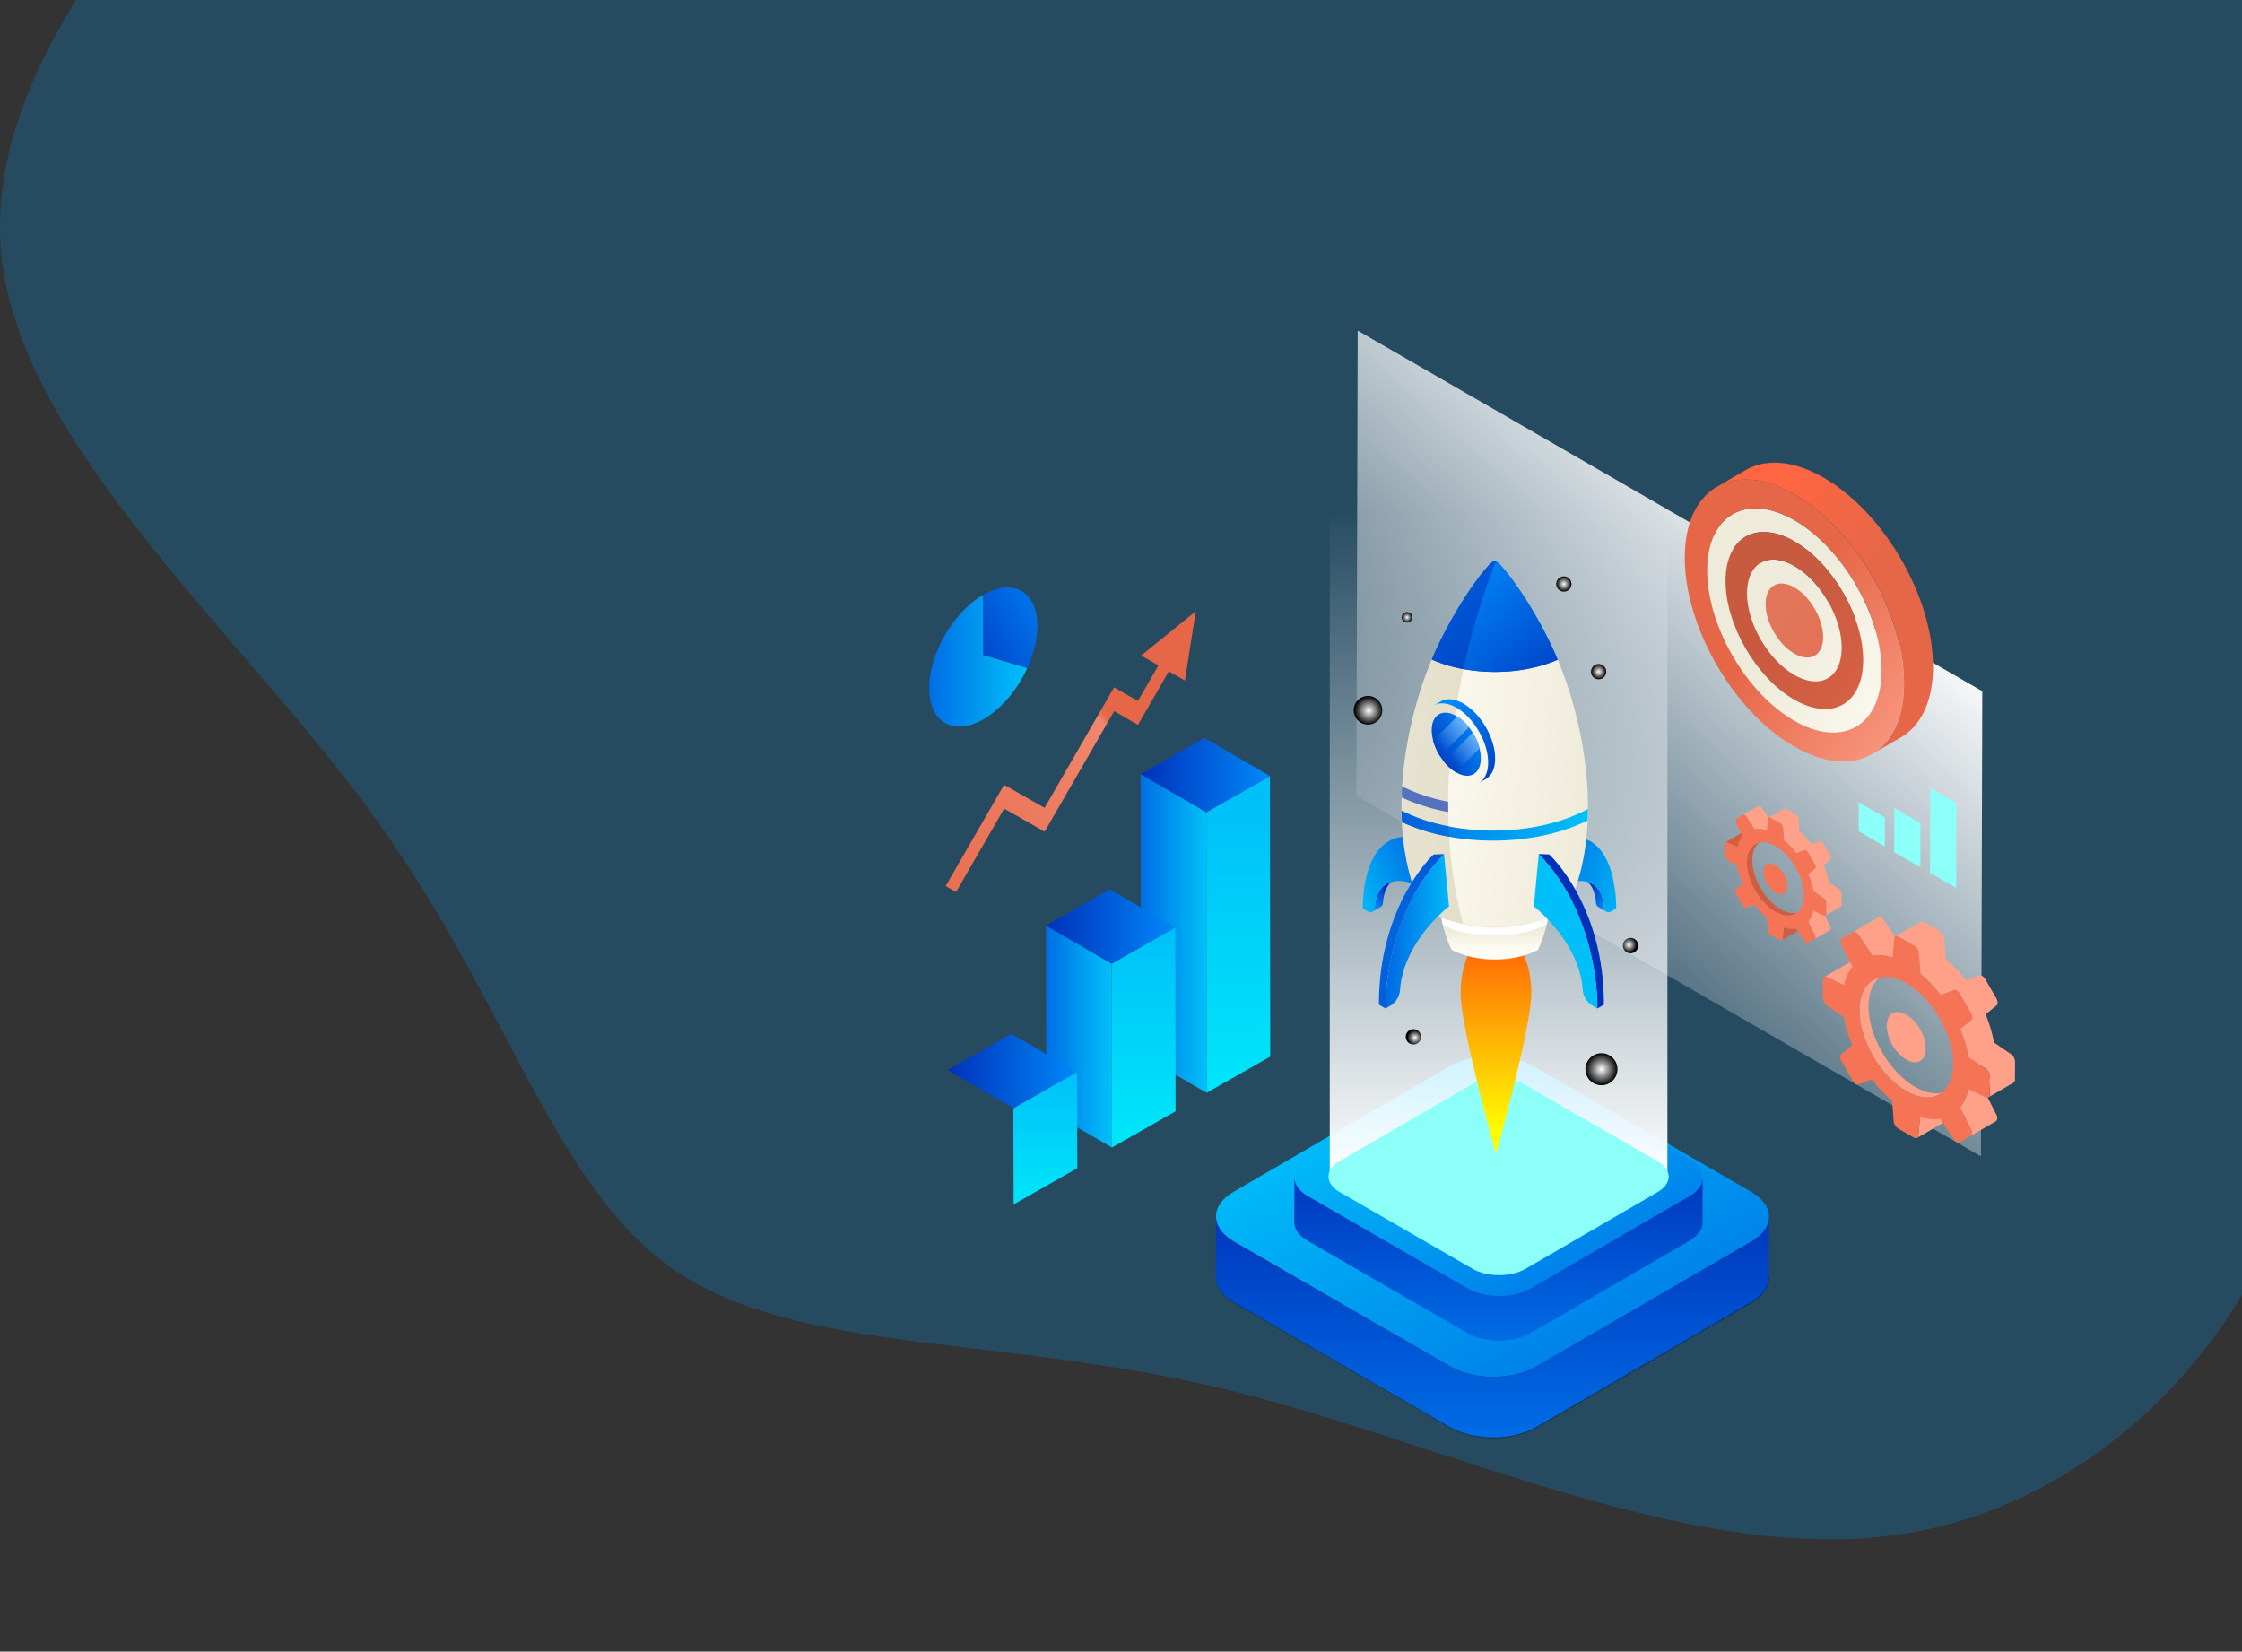 <svg xmlns="http://www.w3.org/2000/svg" xmlns:xlink="http://www.w3.org/1999/xlink" width="888.443" height="654.45" viewBox="0 0 888.443 654.45">
  <rect x="0" y="0" width="888.443" height="654.45" fill="#333333" stroke="none"/>
  <defs>
    <linearGradient id="linear-gradient" x1="0.268" y1="0.844" x2="0.704" y2="0.197" gradientUnits="objectBoundingBox">
      <stop offset="0" stop-color="#fff" stop-opacity="0"/>
      <stop offset="1" stop-color="#fff"/>
    </linearGradient>
    <linearGradient id="linear-gradient-2" x1="0.5" y1="1.108" x2="0.5" y2="0.05" gradientUnits="objectBoundingBox">
      <stop offset="0" stop-color="#00eaf9"/>
      <stop offset="1" stop-color="#00bff9"/>
    </linearGradient>
    <linearGradient id="linear-gradient-3" y1="0.5" x2="1" y2="0.5" gradientUnits="objectBoundingBox">
      <stop offset="0" stop-color="#006ee6"/>
      <stop offset="0.979" stop-color="#00bff9"/>
    </linearGradient>
    <linearGradient id="linear-gradient-4" y1="0.5" x2="1" y2="0.5" gradientUnits="objectBoundingBox">
      <stop offset="0" stop-color="#0031ba"/>
      <stop offset="1" stop-color="#0089f9"/>
    </linearGradient>
    <linearGradient id="linear-gradient-5" x1="0.5" y1="1.057" x2="0.5" y2="-0.017" xlink:href="#linear-gradient-2"/>
    <linearGradient id="linear-gradient-6" x1="0" x2="1" xlink:href="#linear-gradient-3"/>
    <linearGradient id="linear-gradient-8" x1="0.5" y1="1.114" x2="0.5" y2="-0.032" xlink:href="#linear-gradient-2"/>
    <linearGradient id="linear-gradient-11" x1="1.335" y1="0.861" x2="0.605" y2="0.298" gradientUnits="objectBoundingBox">
      <stop offset="0.038" stop-color="#fffdf5"/>
      <stop offset="1" stop-color="#efebda"/>
    </linearGradient>
    <linearGradient id="linear-gradient-12" x1="2.036" y1="1.165" x2="0.694" y2="0.128" xlink:href="#linear-gradient-11"/>
    <linearGradient id="linear-gradient-13" x1="1.655" y1="1.159" x2="0.659" y2="0.207" gradientUnits="objectBoundingBox">
      <stop offset="0" stop-color="#e66748"/>
      <stop offset="0.804" stop-color="#ce5d42"/>
      <stop offset="1" stop-color="#c85a40"/>
    </linearGradient>
    <linearGradient id="linear-gradient-14" x1="1.225" y1="0.914" x2="0.6" y2="0.316" gradientUnits="objectBoundingBox">
      <stop offset="0" stop-color="#fca08a"/>
      <stop offset="1" stop-color="#e66748"/>
    </linearGradient>
    <linearGradient id="linear-gradient-15" x1="3.263" y1="2.076" x2="0.88" y2="-0.201" gradientUnits="objectBoundingBox">
      <stop offset="0" stop-color="#e66748"/>
      <stop offset="1" stop-color="#e2755a"/>
    </linearGradient>
    <linearGradient id="linear-gradient-16" x1="0.568" y1="0.504" x2="0.217" y2="0.175" gradientUnits="objectBoundingBox">
      <stop offset="0" stop-color="#e66748"/>
      <stop offset="1" stop-color="#ff6641"/>
    </linearGradient>
    <linearGradient id="linear-gradient-17" x1="-0.215" y1="1.153" x2="0.665" y2="0.403" gradientUnits="objectBoundingBox">
      <stop offset="0" stop-color="#e66748"/>
      <stop offset="0.979" stop-color="#f1866c"/>
      <stop offset="1" stop-color="#e66748"/>
    </linearGradient>
    <linearGradient id="linear-gradient-19" x1="-0.466" y1="1.285" x2="1.317" y2="-0.223" xlink:href="#linear-gradient-4"/>
    <linearGradient id="linear-gradient-20" x1="11.365" y1="2.906" x2="5.817" y2="-2.126" gradientUnits="objectBoundingBox">
      <stop offset="0" stop-color="#8e3620"/>
      <stop offset="0.979" stop-color="#e66748"/>
      <stop offset="1" stop-color="#ffa088"/>
    </linearGradient>
    <linearGradient id="linear-gradient-26" x1="3.043" y1="1.218" x2="2.319" y2="0.381" gradientUnits="objectBoundingBox">
      <stop offset="0" stop-color="#e66748"/>
      <stop offset="1" stop-color="#b4543d"/>
      <stop offset="1" stop-color="#f57455"/>
    </linearGradient>
    <linearGradient id="linear-gradient-29" x1="8.157" y1="1.563" x2="5.515" y2="-0.548" gradientUnits="objectBoundingBox">
      <stop offset="0" stop-color="#e66748"/>
      <stop offset="1" stop-color="#d15d41"/>
    </linearGradient>
    <linearGradient id="linear-gradient-31" x1="0.946" y1="0.998" x2="0.185" y2="0.148" xlink:href="#linear-gradient-3"/>
    <linearGradient id="linear-gradient-32" x1="0.5" y1="1.54" x2="0.5" y2="-0.114" gradientUnits="objectBoundingBox">
      <stop offset="0" stop-color="#0089f9"/>
      <stop offset="1" stop-color="#0031ba"/>
    </linearGradient>
    <linearGradient id="linear-gradient-33" x1="0.946" y1="0.998" x2="0.185" y2="0.148" xlink:href="#linear-gradient-3"/>
    <linearGradient id="linear-gradient-35" x1="0.5" y1="0.888" x2="0.5" y2="0.09" gradientUnits="objectBoundingBox">
      <stop offset="0" stop-color="#fff"/>
      <stop offset="1" stop-color="#fff" stop-opacity="0"/>
    </linearGradient>
    <radialGradient id="radial-gradient" cx="0.5" cy="0.5" r="0.5" gradientTransform="translate(0)" gradientUnits="objectBoundingBox">
      <stop offset="0" stop-color="#fff"/>
      <stop offset="1"/>
    </radialGradient>
    <radialGradient id="radial-gradient-2" cx="0.397" cy="0.449" r="0.5" gradientTransform="translate(0 0)" xlink:href="#radial-gradient"/>
    <radialGradient id="radial-gradient-3" cx="0.526" cy="0.511" r="0.5" gradientTransform="translate(0 0)" xlink:href="#radial-gradient"/>
    <radialGradient id="radial-gradient-4" cx="0.5" cy="0.5" r="0.5" xlink:href="#radial-gradient"/>
    <radialGradient id="radial-gradient-5" cx="0.5" cy="0.5" r="0.5" xlink:href="#radial-gradient"/>
    <radialGradient id="radial-gradient-6" cx="0.5" cy="0.5" r="0.5" xlink:href="#radial-gradient"/>
    <radialGradient id="radial-gradient-7" cx="0.599" cy="0.56" r="0.5" gradientTransform="translate(0 0)" xlink:href="#radial-gradient"/>
    <linearGradient id="linear-gradient-36" x1="0.5" y1="0.887" x2="0.5" y2="0.116" gradientUnits="objectBoundingBox">
      <stop offset="0" stop-color="#fffb03"/>
      <stop offset="1" stop-color="#ff7006"/>
    </linearGradient>
    <linearGradient id="linear-gradient-37" x1="0.5" y1="0.82" x2="0.5" y2="0.358" xlink:href="#linear-gradient-11"/>
    <radialGradient id="radial-gradient-8" cx="-45.632" cy="-166.73" r="2.615" gradientTransform="translate(-30.344 -98.937) scale(0.171 0.261)" gradientUnits="objectBoundingBox">
      <stop offset="0.014" stop-color="#afa477"/>
      <stop offset="0.152" stop-color="#b2a77c"/>
      <stop offset="0.334" stop-color="#bcb38d"/>
      <stop offset="0.54" stop-color="#ccc5a8"/>
      <stop offset="0.765" stop-color="#e2decf"/>
      <stop offset="1" stop-color="#fff"/>
    </radialGradient>
    <linearGradient id="linear-gradient-38" x1="0.876" y1="0.958" x2="0.299" y2="0.11" xlink:href="#linear-gradient-32"/>
    <linearGradient id="linear-gradient-39" x1="1.293" y1="1.063" x2="-0.191" y2="0.022" gradientUnits="objectBoundingBox">
      <stop offset="0.021" stop-color="#00bff9"/>
      <stop offset="1" stop-color="#006ee6"/>
    </linearGradient>
    <linearGradient id="linear-gradient-40" y1="0.5" x2="1" y2="0.5" gradientUnits="objectBoundingBox">
      <stop offset="0.074" stop-color="#bfb89d"/>
      <stop offset="1" stop-color="#efebda"/>
    </linearGradient>
    <linearGradient id="linear-gradient-41" x1="0" y1="0.5" x2="1" y2="0.5" xlink:href="#linear-gradient-11"/>
    <linearGradient id="linear-gradient-42" x1="0.236" y1="0.934" x2="0.611" y2="0.242" xlink:href="#linear-gradient-32"/>
    <linearGradient id="linear-gradient-43" x1="-0.135" y1="1.01" x2="1.035" y2="0.105" xlink:href="#linear-gradient-39"/>
    <linearGradient id="linear-gradient-44" x1="-2.288" y1="0.5" x2="-1.288" y2="0.5" xlink:href="#linear-gradient-11"/>
    <linearGradient id="linear-gradient-45" x1="-0.101" y1="0.381" x2="0.995" y2="0.64" xlink:href="#linear-gradient-11"/>
    <linearGradient id="linear-gradient-46" x1="-0.025" y1="0.5" x2="1.004" y2="0.5" xlink:href="#linear-gradient-4"/>
    <linearGradient id="linear-gradient-47" x1="1.159" y1="0.819" x2="0.241" y2="0.314" xlink:href="#linear-gradient-4"/>
    <linearGradient id="linear-gradient-48" x1="1.408" y1="0.884" x2="-0.303" y2="-0.297" xlink:href="#linear-gradient-4"/>
    <linearGradient id="linear-gradient-49" x1="0.112" x2="1.112" xlink:href="#linear-gradient-3"/>
    <linearGradient id="linear-gradient-50" x1="-4.585" y1="0.884" x2="-6.296" y2="-0.297" xlink:href="#linear-gradient-4"/>
    <linearGradient id="linear-gradient-51" x1="-5.853" x2="-4.853" xlink:href="#linear-gradient-3"/>
    <linearGradient id="linear-gradient-53" x1="0.036" y1="0.894" x2="0.866" y2="0.19" xlink:href="#linear-gradient-4"/>
    <linearGradient id="linear-gradient-54" x1="-0.167" y1="1.095" x2="0.92" y2="0.024" xlink:href="#linear-gradient-4"/>
    <linearGradient id="linear-gradient-55" x1="-0.048" y1="1.104" x2="1.04" y2="0.033" xlink:href="#linear-gradient-4"/>
    <linearGradient id="linear-gradient-56" x1="1.149" y1="1.16" x2="0.296" y2="0.036" xlink:href="#linear-gradient-4"/>
    <linearGradient id="linear-gradient-57" x1="0.169" y1="0.706" x2="1.904" y2="-0.653" xlink:href="#linear-gradient"/>
    <linearGradient id="linear-gradient-58" x1="0.281" y1="0.727" x2="2.023" y2="-0.636" xlink:href="#linear-gradient"/>
    <linearGradient id="linear-gradient-59" x1="1.086" y1="1.316" x2="0.051" y2="0.228" xlink:href="#linear-gradient-4"/>
  </defs>
  <g id="N-_Finance_" data-name="N- Finance " transform="translate(-461.5 0)">
    <path id="N-_Finance_2" data-name="N- Finance " d="M-2267.047,2102.685a259.715,259.715,0,0,1-38.458-3.047c-12.271-1.825-25.21-4.447-39.558-8.016-26.638-6.626-54.056-15.556-80.571-24.191-27.27-8.881-55.466-18.064-82.21-24.5-15.281-3.628-31.644-6.74-50.022-9.512-16.2-2.444-31.823-4.316-46.927-6.126h-.01c-48.084-5.762-89.609-10.738-119.484-30.866-13.268-8.946-25.006-21.344-36.939-39.016-10.728-15.888-20.568-34.5-30.985-54.212l-.007-.014c-7.057-13.351-14.354-27.157-22.586-41.429-9.34-16.19-18.437-30.419-27.811-43.5-15.774-21.948-35.02-44.366-53.633-66.046l-.005-.006c-10.934-12.736-22.241-25.906-32.792-38.914-11.836-14.593-21.41-27.39-29.268-39.12a252.75,252.75,0,0,1-22.069-39.36,159.372,159.372,0,0,1-7.187-19.779,123.065,123.065,0,0,1-4.01-19.851,116.832,116.832,0,0,1,.023-25.551,141.079,141.079,0,0,1,5.34-25.62,187.335,187.335,0,0,1,10.03-25.648,260.608,260.608,0,0,1,14.089-25.633h858.271v512.977a209.807,209.807,0,0,1-25.114,33.946,205.63,205.63,0,0,1-31.428,28.181,189.793,189.793,0,0,1-36.482,20.784,171.2,171.2,0,0,1-40.277,11.754A186.886,186.886,0,0,1-2267.047,2102.685Z" transform="translate(3453.769 -1492.729)" fill="#0097ef" opacity="0.25"/>
    <g id="Group_5277" data-name="Group 5277" transform="translate(643.699 -1948)">
      <path id="Path_544" data-name="Path 544" d="M663.227,383.073c9.448,5.456,9.5,14.3.11,19.76L578.15,452.338c-9.387,5.456-24.662,5.456-34.112,0l-85.745-49.505c-9.448-5.456-9.5-14.3-.112-19.758l85.189-49.505c9.388-5.456,24.662-5.456,34.112,0Z" transform="translate(-151.501 2061.461)" fill="#020b19" opacity="0.45"/>
      <path id="Path_545" data-name="Path 545" d="M714.36,251.9l-.523,184.323L466.33,293.325,466.852,109Z" transform="translate(-111.032 1970)" fill="url(#linear-gradient)"/>
      <g id="Group_397" data-name="Group 397" transform="translate(186.019 2131.33)">
        <g id="Group_363" data-name="Group 363" transform="translate(7.339 109.063)">
          <g id="Group_354" data-name="Group 354" transform="translate(76.451)">
            <g id="Group_351" data-name="Group 351" transform="translate(26.019 15.121)">
              <path id="Path_546" data-name="Path 546" d="M501.856,233.76l.108,111.178-25.224,14.34L476.632,248.1Z" transform="translate(-476.632 -233.76)" fill="url(#linear-gradient-2)"/>
            </g>
            <g id="Group_352" data-name="Group 352" transform="translate(0 14.34)">
              <path id="Path_547" data-name="Path 547" d="M484.369,359.507l-26.02-15.121-.108-111.178,26.019,15.121Z" transform="translate(-458.241 -233.208)" fill="url(#linear-gradient-3)"/>
            </g>
            <g id="Group_353" data-name="Group 353">
              <path id="Path_548" data-name="Path 548" d="M484.261,252.533l-26.019-15.121,25.224-14.34,26.02,15.121Z" transform="translate(-458.241 -223.072)" fill="url(#linear-gradient-4)"/>
            </g>
          </g>
          <g id="Group_358" data-name="Group 358" transform="translate(38.939 60.01)">
            <g id="Group_355" data-name="Group 355" transform="translate(26.02 15.121)">
              <path id="Path_549" data-name="Path 549" d="M475.343,276.174l.108,72.836-25.224,14.34-.108-72.836Z" transform="translate(-450.118 -276.174)" fill="url(#linear-gradient-5)"/>
            </g>
            <g id="Group_356" data-name="Group 356" transform="translate(0 14.34)">
              <path id="Path_550" data-name="Path 550" d="M457.856,363.58l-26.02-15.121-.108-72.836,26.02,15.121Z" transform="translate(-431.728 -275.623)" fill="url(#linear-gradient-6)"/>
            </g>
            <g id="Group_357" data-name="Group 357">
              <path id="Path_551" data-name="Path 551" d="M457.747,294.948l-26.02-15.121,25.224-14.34,26.019,15.121Z" transform="translate(-431.728 -265.487)" fill="url(#linear-gradient-4)"/>
            </g>
          </g>
          <g id="Group_362" data-name="Group 362" transform="translate(0 117.263)">
            <g id="Group_359" data-name="Group 359" transform="translate(26.02 15.121)">
              <path id="Path_552" data-name="Path 552" d="M447.821,316.641l.108,38.117L422.7,369.1l-.108-38.117Z" transform="translate(-422.596 -316.641)" fill="url(#linear-gradient-8)"/>
            </g>
            <g id="Group_360" data-name="Group 360" transform="translate(0 14.34)">
              <path id="Path_553" data-name="Path 553" d="M430.334,369.327l-26.02-15.121-.108-38.117,26.02,15.121Z" transform="translate(-404.206 -316.089)" fill="url(#linear-gradient-6)"/>
            </g>
            <g id="Group_361" data-name="Group 361">
              <path id="Path_554" data-name="Path 554" d="M430.226,335.414l-26.02-15.121,25.224-14.34,26.019,15.121Z" transform="translate(-404.206 -305.953)" fill="url(#linear-gradient-4)"/>
            </g>
          </g>
        </g>
        <g id="Group_369" data-name="Group 369" transform="translate(299.401)">
          <g id="Group_364" data-name="Group 364" transform="translate(8.885 18.1)">
            <path id="Path_555" data-name="Path 555" d="M633.691,223.174c-.062,21.927-15.58,30.783-34.674,19.76s-34.5-37.734-34.437-59.66,15.58-30.771,34.662-19.754S633.753,201.248,633.691,223.174Zm-34.649,11.37c15.062,8.7,27.309,1.729,27.359-15.579s-12.12-38.37-27.18-47.066-27.3-1.711-27.349,15.584,12.12,38.37,27.171,47.06" transform="translate(-564.58 -158.78)" fill="url(#linear-gradient-11)"/>
          </g>
          <g id="Group_365" data-name="Group 365" transform="translate(24.665 38.399)">
            <path id="Path_556" data-name="Path 556" d="M613.284,208.112c-.034,11.921-8.468,16.726-18.841,10.737s-18.744-20.5-18.71-32.417,8.468-16.715,18.832-10.732S613.317,196.2,613.284,208.112Zm-18.819,2.264c6.3,3.638,11.423.72,11.443-6.521s-5.067-16.041-11.368-19.679-11.412-.715-11.432,6.514,5.067,16.053,11.357,19.686" transform="translate(-575.733 -173.127)" fill="url(#linear-gradient-12)"/>
          </g>
          <g id="Group_366" data-name="Group 366" transform="translate(16.176 27.481)">
            <path id="Path_557" data-name="Path 557" d="M596.9,231.793c15.062,8.7,27.309,1.729,27.359-15.579s-12.12-38.37-27.18-47.066-27.3-1.711-27.349,15.584S581.853,223.1,596.9,231.793Zm.028-9.743c-10.365-5.983-18.744-20.5-18.71-32.417s8.468-16.715,18.832-10.732,18.752,20.5,18.72,32.411-8.468,16.726-18.841,10.737" transform="translate(-569.733 -165.41)" fill="url(#linear-gradient-13)"/>
          </g>
          <g id="Group_367" data-name="Group 367" transform="translate(0 6.672)">
            <path id="Path_558" data-name="Path 558" d="M558.3,181.494c-.078,27.577,19.305,61.149,43.294,75s43.509,2.738,43.587-24.839-19.305-61.138-43.3-74.994S558.378,153.929,558.3,181.494Zm43.322,64.79c-19.082-11.017-34.5-37.734-34.437-59.66s15.58-30.771,34.662-19.754S636.358,204.6,636.3,226.524s-15.58,30.783-34.674,19.76" transform="translate(-558.3 -150.703)" fill="url(#linear-gradient-14)"/>
          </g>
          <g id="Group_368" data-name="Group 368" transform="translate(32.041 47.885)">
            <path id="Path_559" data-name="Path 559" d="M580.946,187.908c.02-7.228,5.14-10.147,11.432-6.514s11.389,12.449,11.368,19.679-5.14,10.159-11.442,6.521S580.925,195.149,580.946,187.908Z" transform="translate(-580.946 -179.832)" fill="url(#linear-gradient-15)"/>
          </g>
          <path id="Path_560" data-name="Path 560" d="M594.625,156.754q-1.042-.505-2.071-.945c-.242-.1-.487-.215-.729-.314-.647-.265-1.287-.507-1.926-.733-.156-.055-.313-.12-.468-.174-.789-.27-1.57-.509-2.344-.723-.458-.126-.911-.232-1.362-.338-.207-.048-.416-.106-.621-.151-.662-.141-1.317-.265-1.967-.364-.986-.153-1.95-.238-2.9-.291-.191-.011-.383-.024-.574-.031-.853-.031-1.694-.028-2.516.02-.146.008-.286.027-.43.038q-1,.076-1.959.229c-.2.033-.4.062-.6.1a22.08,22.08,0,0,0-2.169.5c-.034.008-.065.023-.1.033-.668.2-1.317.432-1.954.689-.187.075-.372.156-.556.236q-.819.359-1.6.782c-.173.093-.351.175-.521.274l11.5-6.682c.079-.045.158-.092.238-.136s.191-.088.282-.139q.783-.424,1.6-.782c.1-.044.2-.1.3-.146.083-.034.174-.057.258-.091.637-.258,1.285-.492,1.952-.689.028-.008.055-.021.083-.03l.017,0c.7-.205,1.432-.364,2.169-.5.086-.016.167-.042.253-.058.113-.02.233-.023.348-.041q.964-.153,1.961-.229c.106-.009.208-.03.316-.037.037,0,.075,0,.113,0,.822-.05,1.661-.051,2.514-.021.083,0,.163-.006.246,0,.109,0,.224.027.332.033.951.054,1.914.14,2.9.291h.006c.645.1,1.3.222,1.957.364.211.047.426.106.638.156.409.095.815.185,1.227.3.04.011.082.027.122.038.774.212,1.555.451,2.344.723.156.052.313.117.47.174.637.226,1.278.467,1.924.731.085.035.168.061.255.1.157.065.318.15.475.216q1.027.441,2.069.945c.262.127.522.252.785.385.911.46,1.828.945,2.753,1.479,1.153.666,2.292,1.391,3.422,2.145.194.129.386.255.579.386q1.617,1.1,3.2,2.322c.205.157.409.318.613.48,1.07.842,2.129,1.711,3.171,2.625.091.079.178.163.269.242q1.509,1.337,2.971,2.77c.1.095.2.181.3.277.059.059.119.123.178.184.748.741,1.488,1.5,2.216,2.271.049.052.1.108.146.16q1.019,1.091,2.011,2.226c.065.074.132.143.2.218.082.093.157.2.239.29q1.636,1.9,3.193,3.891c.031.038.064.074.093.113.079.1.154.212.233.316q1.237,1.609,2.415,3.277c.079.11.164.215.242.327.035.051.068.1.1.156q1.129,1.617,2.2,3.281c.069.108.144.209.212.317.1.16.2.324.3.485q.864,1.365,1.686,2.759c.085.144.177.284.262.43.033.054.061.11.092.166q.929,1.6,1.8,3.226c.048.089.1.177.149.266.095.18.181.364.274.543q.681,1.3,1.323,2.609c.089.181.187.359.275.542.052.108.1.218.15.327.528,1.106,1.04,2.217,1.527,3.336.016.035.034.071.048.106.052.12.1.242.15.364q.649,1.515,1.242,3.04c.065.166.139.327.2.492.054.136.1.274.149.412.456,1.2.893,2.407,1.3,3.615.007.024.017.048.025.072.024.074.042.149.068.222.41,1.244.787,2.49,1.14,3.737.044.156.1.311.143.467.024.086.04.171.062.256q.6,2.173,1.065,4.344c.027.127.066.256.093.385.041.187.069.374.109.56.116.569.224,1.136.327,1.7.072.395.144.788.209,1.183.1.584.182,1.167.265,1.75.04.274.089.55.124.825.01.072.013.143.021.215q.238,1.874.366,3.727c.018.263.032.525.047.787.075,1.268.125,2.527.122,3.772-.04,13.7-4.874,23.338-12.673,27.87l-11.5,6.682c7.8-4.532,12.632-14.17,12.671-27.87,0-1.245-.047-2.506-.12-3.772-.016-.262-.03-.525-.048-.788q-.132-1.851-.366-3.724c-.044-.348-.1-.7-.146-1.047-.082-.58-.167-1.162-.263-1.745-.066-.395-.139-.791-.211-1.187-.1-.565-.211-1.13-.327-1.7-.065-.315-.134-.632-.2-.949q-.473-2.169-1.065-4.345c-.067-.239-.136-.478-.2-.716-.354-1.249-.731-2.5-1.143-3.745-.031-.1-.059-.192-.092-.289-.4-1.208-.842-2.414-1.3-3.616-.115-.3-.232-.6-.349-.907-.4-1.016-.809-2.029-1.242-3.038-.068-.156-.13-.314-.2-.47-.487-1.119-1-2.231-1.527-3.338-.139-.29-.283-.577-.423-.866q-.645-1.318-1.327-2.619c-.14-.265-.276-.532-.417-.8q-.872-1.63-1.8-3.232c-.116-.2-.238-.4-.355-.6q-.821-1.394-1.685-2.76c-.168-.266-.335-.533-.507-.8q-1.072-1.662-2.2-3.282c-.113-.163-.232-.321-.345-.484q-1.178-1.664-2.414-3.271c-.112-.144-.219-.291-.33-.436q-1.553-2-3.195-3.889c-.146-.168-.287-.338-.433-.505q-1-1.142-2.026-2.243c-.044-.047-.086-.1-.13-.143q-1.091-1.163-2.217-2.274c-.157-.156-.317-.306-.475-.46q-1.464-1.43-2.973-2.77c-.091-.079-.178-.163-.269-.242-1.04-.914-2.1-1.783-3.171-2.625-.2-.161-.407-.323-.613-.481q-1.581-1.214-3.2-2.322c-.192-.13-.386-.256-.58-.385-1.13-.754-2.269-1.479-3.422-2.145-.925-.535-1.842-1.019-2.753-1.48C595.146,157.006,594.885,156.881,594.625,156.754Z" transform="translate(-554.585 -145.987)" fill="url(#linear-gradient-16)"/>
        </g>
        <g id="Group_372" data-name="Group 372" transform="translate(6.506 58.876)">
          <g id="Group_371" data-name="Group 371">
            <g id="Group_370" data-name="Group 370">
              <path id="Path_561" data-name="Path 561" d="M481.1,205.159,502.753,187.6l-4.322,27.436-6.369-3.624L479.84,232.59l-9.438-5.379-27.557,47.737-16.033-9.136L407.741,298.85l-4.124-2.35,23.168-40.129,16.033,9.13,27.557-47.73,9.438,5.379,8.131-14.083Z" transform="translate(-403.617 -187.6)" fill="url(#linear-gradient-17)"/>
            </g>
          </g>
        </g>
        <g id="Group_382" data-name="Group 382" transform="translate(0 49.463)">
          <g id="Group_373" data-name="Group 373" transform="translate(42.847 15.194)">
            <path id="Path_562" data-name="Path 562" d="M429.3,192.928c.017-.417.024-.831.023-1.242Q429.328,192.3,429.3,192.928Z" transform="translate(-429.303 -191.686)" fill="#127171"/>
          </g>
          <g id="Group_374" data-name="Group 374" transform="translate(39.184 24.322)">
            <path id="Path_563" data-name="Path 563" d="M426.714,205.038c.3-.682.586-1.371.85-2.059a46.211,46.211,0,0,0,1.582-4.842,45.516,45.516,0,0,1-1.582,4.847Q427.163,204.017,426.714,205.038Z" transform="translate(-426.714 -198.138)" fill="#1bafaf"/>
          </g>
          <g id="Group_379" data-name="Group 379">
            <g id="Group_375" data-name="Group 375" transform="translate(36.543 1.402)">
              <path id="Path_564" data-name="Path 564" d="M424.847,181.938a10.794,10.794,0,0,1,3.422,3.13A10.829,10.829,0,0,0,424.847,181.938Z" transform="translate(-424.847 -181.938)" fill="#1bafaf"/>
            </g>
            <g id="Group_376" data-name="Group 376" transform="translate(32.091 0.049)">
              <path id="Path_565" data-name="Path 565" d="M421.7,180.982a10.789,10.789,0,0,1,4.451,1.353A10.936,10.936,0,0,0,421.7,180.982Z" transform="translate(-421.701 -180.982)" fill="#1bafaf"/>
            </g>
            <g id="Group_377" data-name="Group 377" transform="translate(25.57)">
              <path id="Path_566" data-name="Path 566" d="M423.023,180.958a15.07,15.07,0,0,0-4.587.563q-.664.176-1.344.413.679-.238,1.344-.419A15.235,15.235,0,0,1,423.023,180.958Z" transform="translate(-417.092 -180.947)" fill="#1bafaf"/>
            </g>
            <g id="Group_378" data-name="Group 378" transform="translate(0 2.94)">
              <path id="Path_567" data-name="Path 567" d="M420.382,183.025l.068,23.745,17.439,5.236c-.673,1.466-1.418,2.909-2.228,4.312a50.914,50.914,0,0,1-4.43,6.48,44.336,44.336,0,0,1-5.161,5.45,34.2,34.2,0,0,1-5.548,4.037,23.33,23.33,0,0,1-5.552,2.371,14.916,14.916,0,0,1-5.175.519,10.55,10.55,0,0,1-7.874-4.482,14.764,14.764,0,0,1-2.159-4.709,23,23,0,0,1-.743-5.954,33.812,33.812,0,0,1,.707-6.794,44.38,44.38,0,0,1,2.124-7.182,51.981,51.981,0,0,1,7.823-13.544,44.567,44.567,0,0,1,5.163-5.45A34.6,34.6,0,0,1,420.382,183.025Z" transform="translate(-399.019 -183.025)" fill="url(#linear-gradient-6)"/>
            </g>
          </g>
          <g id="Group_380" data-name="Group 380" transform="translate(39.965 4.531)">
            <path id="Path_568" data-name="Path 568" d="M427.266,184.15a13.418,13.418,0,0,1,1.442,2.606A13.73,13.73,0,0,0,427.266,184.15Z" transform="translate(-427.266 -184.15)" fill="#1bafaf"/>
          </g>
          <g id="Group_381" data-name="Group 381" transform="translate(21.363 0)">
            <path id="Path_569" data-name="Path 569" d="M414.118,183.887a24.532,24.532,0,0,1,4.208-1.952q.679-.236,1.344-.413a14.886,14.886,0,0,1,4.874-.548c.1.006.2.014.3.023a10.508,10.508,0,0,1,7.874,4.482,13.73,13.73,0,0,1,1.442,2.606,16.551,16.551,0,0,1,.72,2.1,23.17,23.17,0,0,1,.743,5.958c0,.415-.006.828-.023,1.245a35.419,35.419,0,0,1-.683,5.549q-.238,1.167-.548,2.337a46.211,46.211,0,0,1-1.582,4.842c-.265.688-.552,1.377-.85,2.059-.1.235-.207.467-.313.7l-17.441-5.238Z" transform="translate(-414.118 -180.948)" fill="url(#linear-gradient-19)"/>
          </g>
        </g>
        <g id="Group_387" data-name="Group 387" transform="translate(315.165 135.987)">
          <g id="Group_384" data-name="Group 384" transform="translate(38.941 44.119)">
            <path id="Path_570" data-name="Path 570" d="M607.39,285.957l-10.011,5.818a1.009,1.009,0,0,1,.961.017l10.01-5.818A1.006,1.006,0,0,0,607.39,285.957Z" transform="translate(-596.795 -268.074)" fill="none"/>
            <path id="Path_571" data-name="Path 571" d="M618.864,286.576l10.011-5.818a17.614,17.614,0,0,0-8.046-.815l-10.01,5.818A17.61,17.61,0,0,1,618.864,286.576Z" transform="translate(-591.219 -270.59)" fill="none"/>
            <path id="Path_572" data-name="Path 572" d="M607.781,280.335l10.011-5.818a3.037,3.037,0,0,0-1-.979,1.4,1.4,0,0,0-1.406-.11l-10.01,5.816a1.4,1.4,0,0,1,1.406.112A3.033,3.033,0,0,1,607.781,280.335Z" transform="translate(-593.477 -273.285)" fill="none"/>
            <g id="Group_383" data-name="Group 383" transform="translate(0.584)">
              <path id="Path_573" data-name="Path 573" d="M622.593,318.7c4.277,2.469,7.752.487,7.766-4.428a17,17,0,0,0-7.715-13.363c-4.276-2.469-7.753-.487-7.766,4.426A17.006,17.006,0,0,0,622.593,318.7Z" transform="translate(-590.12 -262.264)" fill="url(#linear-gradient-20)"/>
              <path id="Path_574" data-name="Path 574" d="M623.859,338.417a1,1,0,0,1-.457.828l10.011-5.818a1,1,0,0,0,.456-.828l.666-7.516L624.524,330.9Z" transform="translate(-586.584 -251.796)" fill="url(#linear-gradient-20)"/>
              <path id="Path_575" data-name="Path 575" d="M608.35,285.974l-.062-.028a1.382,1.382,0,0,0-.177-.061,1.182,1.182,0,0,0-.133-.028,1.058,1.058,0,0,0-.113-.011.824.824,0,0,0-.1,0c-.032,0-.064.006-.095.01a.669.669,0,0,0-.092.023.749.749,0,0,0-.089.031.546.546,0,0,0-.086.042l-.008,0-10.011,5.818.01-.006a.61.61,0,0,1,.086-.041.919.919,0,0,1,.088-.033c.03-.009.061-.016.092-.021s.064-.008.1-.011.068,0,.1,0a1.032,1.032,0,0,1,.113.011.894.894,0,0,1,.133.028,1.316,1.316,0,0,1,.177.061l.064.027,6.866,3.23,10.011-5.818Z" transform="translate(-597.379 -268.074)" fill="url(#linear-gradient-20)"/>
              <path id="Path_576" data-name="Path 576" d="M661.773,325.4v-.009l0-.03c-.013-.088-.027-.175-.045-.262-.009-.04-.02-.079-.03-.119l-.014-.059-.014-.058c-.02-.069-.04-.139-.062-.207-.014-.042-.031-.083-.047-.126l-.01-.03-.011-.03c-.021-.058-.045-.115-.069-.173s-.048-.108-.074-.161l-.018-.034-.013-.024-.047-.095c-.027-.051-.055-.1-.083-.149s-.054-.091-.082-.136l0,0,0-.006c-.033-.048-.064-.1-.1-.143s-.071-.1-.107-.147l-.037-.045-.028-.034c-.02-.024-.04-.051-.061-.075-.054-.061-.11-.12-.167-.177l-.02-.017a2.786,2.786,0,0,0-.337-.28l-6.858-4.7c-.095-.546-.2-1.094-.317-1.641-.013-.059-.021-.117-.034-.175-.033-.156-.072-.311-.108-.467-.055-.248-.11-.5-.171-.743-.054-.225-.112-.451-.17-.676-.064-.249-.127-.5-.2-.747-.023-.083-.042-.167-.065-.25s-.044-.137-.064-.207q-.321-1.138-.695-2.271c-.01-.033-.018-.064-.03-.1-.023-.068-.05-.136-.074-.205q-.352-1.042-.747-2.081c-.014-.035-.025-.072-.038-.108l-.02-.048q-.278-.722-.576-1.437l4.416-3.557a.791.791,0,0,0,.18-.216.964.964,0,0,0,.041-.095,1.229,1.229,0,0,0,.074-.192,1.366,1.366,0,0,0,.023-.136,1.617,1.617,0,0,0,.027-.211c0-.052,0-.108,0-.163,0-.076,0-.151-.013-.232,0-.018,0-.035,0-.057-.011-.088-.027-.178-.047-.27v-.008l-.006-.018c-.014-.066-.03-.134-.049-.2s-.04-.137-.064-.208v-.006l0-.01q-.03-.089-.064-.178t-.076-.187l-.027-.058-.016-.037c-.014-.03-.027-.059-.041-.089-.03-.059-.06-.12-.092-.181s-.06-.108-.089-.161l-4.222-7.312-.013-.021c-.035-.062-.074-.124-.112-.184s-.082-.126-.125-.185c-.018-.027-.038-.051-.057-.076l-.03-.04c-.018-.025-.037-.051-.055-.075-.055-.072-.11-.14-.167-.205-.025-.03-.052-.055-.078-.083l-.068-.072c-.025-.027-.051-.055-.076-.081-.057-.057-.115-.1-.171-.151-.037-.033-.073-.068-.11-.1a2.829,2.829,0,0,0-.345-.241,2.065,2.065,0,0,0-.238-.119l-.02-.006c-.016-.007-.033-.011-.048-.017-.041-.014-.082-.031-.122-.041s-.057-.013-.085-.018l-.028-.006-.023-.006a1.064,1.064,0,0,0-.113-.011.761.761,0,0,0-.1,0h0c-.03,0-.058.006-.086.01s-.054.011-.081.02a.373.373,0,0,0-.057.018l-5.32,1.991-.252-.327c-.1-.124-.2-.245-.294-.369-.184-.233-.368-.467-.555-.7-.144-.177-.289-.351-.433-.525-.187-.224-.375-.447-.564-.668-.067-.076-.132-.157-.2-.233s-.129-.141-.192-.214q-.473-.539-.956-1.06c-.093-.1-.185-.205-.28-.306q-.611-.649-1.239-1.273c-.026-.025-.051-.054-.076-.079-.066-.065-.134-.126-.2-.191q-.526-.516-1.064-1.009c-.123-.113-.245-.226-.369-.338-.446-.4-.894-.8-1.348-1.176l-10.011,5.818c.456.379.9.774,1.35,1.176.123.112.246.225.368.338q.537.492,1.064,1.009c.092.089.187.178.279.27.417.415.831.84,1.239,1.273.093.1.187.2.28.306q.482.52.955,1.058c.13.149.262.3.392.45.19.219.376.443.562.666.146.174.291.348.434.523.188.232.372.465.557.7s.365.46.543.695l5.32-1.991a.79.79,0,0,1,.224-.048h0a.953.953,0,0,1,.235.014l.028.007a1.306,1.306,0,0,1,.207.059c.017.006.033.01.049.017a1.932,1.932,0,0,1,.256.125,2.831,2.831,0,0,1,.345.24c.038.03.074.065.11.1.083.072.167.147.248.232l.068.072c.1.113.2.233.3.362l.03.041a5.083,5.083,0,0,1,.3.467l4.222,7.312c.082.143.156.287.222.432l.017.037c.064.142.119.283.167.423l0,.008a3.938,3.938,0,0,1,.116.416l0,.02a3.336,3.336,0,0,1,.052.335c.008.081.01.156.011.231,0,.055,0,.112,0,.164a1.886,1.886,0,0,1-.027.211c-.009.045-.013.093-.023.136a1.107,1.107,0,0,1-.075.192c-.014.031-.024.066-.04.095a.815.815,0,0,1-.181.216l-4.416,3.557q.3.715.576,1.438c.02.051.038.1.058.156.266.693.514,1.388.748,2.084.034.1.069.2.1.3q.376,1.133.695,2.271c.044.153.088.306.13.46.068.249.132.5.2.746q.087.337.17.673c.06.25.116.5.173.751.047.211.095.423.139.634.116.549.224,1.1.317,1.644l6.858,4.7a2.477,2.477,0,0,1,.337.28,3.242,3.242,0,0,1,.248.269l.028.034a3.782,3.782,0,0,1,.245.341l0,0a4.112,4.112,0,0,1,.214.378l.013.025a4.323,4.323,0,0,1,.171.4l.011.03c.048.129.088.26.123.39l.014.059a3.685,3.685,0,0,1,.074.379l.006.031a3.367,3.367,0,0,1,.028.426v.061l-8.407,4.885a17.386,17.386,0,0,1-3.355,7.312l4.38,8.635a3.368,3.368,0,0,1,.168.395l.009.024a3.093,3.093,0,0,1,.109.386l0,.023c.017.089.025.175.035.263a2.559,2.559,0,0,1,.01.388c0,.023,0,.047,0,.069a1.774,1.774,0,0,1-.086.4c-.01.034-.025.064-.038.1a1.351,1.351,0,0,1-.139.252c-.02.028-.04.058-.062.085a1.071,1.071,0,0,1-.274.236l10.011-5.818a1.014,1.014,0,0,0,.273-.236c.024-.027.042-.057.064-.085a1.389,1.389,0,0,0,.137-.252c.013-.033.028-.062.04-.095a1.727,1.727,0,0,0,.085-.4c0-.023,0-.047,0-.069a2.243,2.243,0,0,0-.01-.388c0-.023,0-.042,0-.065-.008-.065-.02-.132-.034-.2l0-.023v-.01c-.013-.059-.027-.119-.044-.178s-.03-.1-.047-.156l-.016-.042-.008-.024c-.009-.025-.017-.051-.027-.076q-.025-.066-.055-.132c-.018-.042-.037-.085-.058-.127l-.028-.058-4.382-8.636a15.112,15.112,0,0,0,1.74-2.75l-.008,3.193a1.439,1.439,0,0,1-.565,1.307L661.216,334a.88.88,0,0,0,.233-.2,1.716,1.716,0,0,0,.331-1.109l.018-6.883A3,3,0,0,0,661.773,325.4Z" transform="translate(-586.207 -268.435)" fill="url(#linear-gradient-20)"/>
              <path id="Path_577" data-name="Path 577" d="M642.8,281.566q0-.064-.013-.127c-.008-.068-.02-.139-.035-.208l-.011-.044-.007-.034c-.008-.031-.014-.062-.024-.093-.014-.051-.03-.1-.047-.154s-.03-.088-.047-.132l0-.007,0-.009c-.018-.048-.038-.095-.058-.141s-.042-.095-.065-.141-.033-.064-.048-.1l-.01-.02-.014-.027q-.038-.072-.081-.144c-.03-.051-.061-.1-.092-.15l-.031-.047-.02-.031-.055-.081c-.041-.058-.082-.115-.126-.17-.018-.025-.04-.05-.06-.074l-.042-.051c-.018-.023-.035-.045-.054-.066-.071-.082-.144-.16-.221-.235l-.006-.006c-.072-.071-.149-.133-.225-.2-.038-.033-.076-.071-.116-.1a3.149,3.149,0,0,0-.364-.245l-5.99-3.459a2.6,2.6,0,0,0-.3-.15c-.025-.011-.05-.017-.075-.027l-.076-.025c-.033-.01-.065-.024-.1-.033a1.848,1.848,0,0,0-.182-.04c-.017,0-.033,0-.05,0l-.031,0c-.024,0-.047-.006-.071-.007-.044,0-.088,0-.13,0a1.062,1.062,0,0,0-.117.014h-.013c-.031.006-.062.013-.092.021a.967.967,0,0,0-.1.034.772.772,0,0,0-.091.044l-.009.006-10.011,5.816a.911.911,0,0,1,.289-.1h.006a1.166,1.166,0,0,1,.324-.01l.031,0a1.766,1.766,0,0,1,.328.078l.076.025a2.579,2.579,0,0,1,.379.177l2.435,1.406c-.035,0-.074-.01-.109-.011a15.57,15.57,0,0,0-1.668.014q-.635.04-1.247.134l-5.294-8.12-.072-.106q-.047-.068-.1-.132c-.038-.05-.078-.1-.119-.144-.054-.062-.108-.12-.164-.175a2.706,2.706,0,0,0-.546-.422,1.974,1.974,0,0,0-.252-.124,1.7,1.7,0,0,0-.221-.076,1.533,1.533,0,0,0-.174-.037,1.365,1.365,0,0,0-.15-.014.866.866,0,0,0-.136,0,.912.912,0,0,0-.125.014,1.12,1.12,0,0,0-.119.027,1.057,1.057,0,0,0-.112.04,1.127,1.127,0,0,0-.109.054l-.01.006-4.249,2.421-10.01,5.818,4.249-2.422.008,0a.875.875,0,0,1,.109-.054,1.073,1.073,0,0,1,.113-.04,1.092,1.092,0,0,1,.117-.027,1.217,1.217,0,0,1,.126-.016c.044,0,.089,0,.134,0s.1.009.151.016a1.576,1.576,0,0,1,.173.037,1.8,1.8,0,0,1,.222.076,2.07,2.07,0,0,1,.252.124,2.751,2.751,0,0,1,.546.422c.055.055.11.113.164.174s.079.1.119.146.065.086.1.132.048.071.072.106l5.3,8.12q.611-.093,1.247-.134a15.556,15.556,0,0,1,1.668-.014,17.545,17.545,0,0,1,1.879.187,20.249,20.249,0,0,1,2.221.471q.512.138,1.03.306l8.331-4.842.212.123a3.365,3.365,0,0,1,.364.246c.04.03.076.066.115.1.076.064.154.127.226.2a4.143,4.143,0,0,1,.282.307l.041.051c.085.1.166.212.241.324l.021.031c.078.12.151.243.216.368l.01.02a3.751,3.751,0,0,1,.174.388l0,.009a3.211,3.211,0,0,1,.116.378l.008.033a2.436,2.436,0,0,1,.059.381l.621,8.26,10.011-5.818Z" transform="translate(-595.307 -273.285)" fill="url(#linear-gradient-20)"/>
              <path id="Path_578" data-name="Path 578" d="M639.765,335.844c-2.987.631-6.6-.074-10.49-2.319-10.239-5.911-18.515-20.245-18.481-32.015.016-5.328,1.736-9.209,4.56-11.32-4.878,1.03-8.09,5.623-8.111,12.918-.033,11.77,8.243,26.1,18.481,32.015C631.329,338.358,636.354,338.395,639.765,335.844Z" transform="translate(-593.287 -266.272)" fill="url(#linear-gradient-20)"/>
            </g>
            <path id="Path_579" data-name="Path 579" d="M596.966,303.469a4,4,0,0,0,1.512,3.045l6.863,4.7a51.81,51.81,0,0,0,3.3,11.153l-4.42,3.554c-.552.45-.441,1.719.255,2.919l4.22,7.312a4.119,4.119,0,0,0,1.4,1.51,1.185,1.185,0,0,0,1,.174l5.324-1.988a52.409,52.409,0,0,0,8.025,8.464l.617,8.257a4.01,4.01,0,0,0,1.88,2.835l5.99,3.458c.985.567,1.807.282,1.887-.659l.665-7.517a17.649,17.649,0,0,0,8.046.815l5.291,8.117a3.007,3.007,0,0,0,1,.979,1.412,1.412,0,0,0,1.411.115l4.249-2.422c.7-.4.813-1.534.266-2.617l-4.38-8.635a17.386,17.386,0,0,0,3.355-7.312l6.862,3.227c.862.4,1.522-.16,1.525-1.29l.02-6.883a3.989,3.989,0,0,0-1.514-3.045l-6.858-4.7a52.11,52.11,0,0,0-3.3-11.153l4.416-3.557c.55-.45.441-1.719-.25-2.916L651.4,302.1A4.146,4.146,0,0,0,650,300.585a1.188,1.188,0,0,0-1-.174l-5.32,1.991a52.468,52.468,0,0,0-8.023-8.464l-.621-8.26a3.987,3.987,0,0,0-1.877-2.833l-5.989-3.458c-.985-.567-1.807-.282-1.892.657l-.662,7.52a17.609,17.609,0,0,0-8.045-.815l-5.3-8.12a3.034,3.034,0,0,0-1-.979,1.4,1.4,0,0,0-1.406-.112l-4.249,2.422c-.7.393-.818,1.532-.272,2.615l4.386,8.638a17.32,17.32,0,0,0-3.355,7.312l-6.866-3.229c-.857-.4-1.522.158-1.525,1.29Zm14.542,4.946c.034-11.764,8.363-16.511,18.6-10.6s18.513,20.245,18.479,32.009-8.357,16.52-18.6,10.606S611.475,320.185,611.508,308.415Z" transform="translate(-596.966 -271.579)" fill="url(#linear-gradient-26)"/>
          </g>
          <g id="Group_386" data-name="Group 386">
            <path id="Path_580" data-name="Path 580" d="M575.792,249.82l-6.1,3.543a.615.615,0,0,1,.584.01l6.1-3.543A.615.615,0,0,0,575.792,249.82Z" transform="translate(-569.338 -238.929)" fill="none"/>
            <path id="Path_581" data-name="Path 581" d="M582.78,250.2l6.1-3.543a10.716,10.716,0,0,0-4.9-.5l-6.1,3.543A10.716,10.716,0,0,1,582.78,250.2Z" transform="translate(-565.943 -240.461)" fill="none"/>
            <path id="Path_582" data-name="Path 582" d="M576.029,246.4l6.1-3.543a1.845,1.845,0,0,0-.608-.6.854.854,0,0,0-.856-.068l-6.1,3.544a.848.848,0,0,1,.856.068A1.824,1.824,0,0,1,576.029,246.4Z" transform="translate(-567.318 -242.102)" fill="none"/>
            <g id="Group_385" data-name="Group 385" transform="translate(0.357 0.001)">
              <path id="Path_583" data-name="Path 583" d="M585.051,269.764c2.6,1.5,4.721.3,4.73-2.7a10.354,10.354,0,0,0-4.7-8.14c-2.6-1.5-4.721-.3-4.73,2.7A10.361,10.361,0,0,0,585.051,269.764Z" transform="translate(-565.274 -235.391)" fill="#f57455"/>
              <path id="Path_584" data-name="Path 584" d="M585.822,281.769a.611.611,0,0,1-.279.505l6.1-3.544a.607.607,0,0,0,.277-.5l.406-4.577-6.1,3.543Z" transform="translate(-563.121 -229.015)" fill="#c86148" stroke="rgba(0,0,0,0)" stroke-width="1"/>
              <path id="Path_585" data-name="Path 585" d="M576.376,249.83l-.038-.017a.692.692,0,0,0-.107-.037.556.556,0,0,0-.081-.018.6.6,0,0,0-.069-.006.461.461,0,0,0-.062,0,.379.379,0,0,0-.058.007.361.361,0,0,0-.057.013l-.054.018c-.018.008-.035.017-.052.027l-.006,0-6.1,3.543.006,0a.361.361,0,0,1,.052-.025.348.348,0,0,1,.054-.02.365.365,0,0,1,.057-.013c.018,0,.038-.006.058-.007a.461.461,0,0,1,.062,0,.394.394,0,0,1,.069.007.409.409,0,0,1,.081.017.876.876,0,0,1,.107.037l.038.017,4.182,1.967,6.1-3.543Z" transform="translate(-569.695 -238.929)" fill="#d55e41"/>
              <path id="Path_586" data-name="Path 586" d="M608.912,273.84v-.006l0-.018c-.007-.054-.016-.106-.027-.16l-.017-.072-.01-.035-.009-.037c-.011-.041-.024-.083-.038-.125-.008-.025-.018-.051-.027-.078l-.007-.017-.007-.018c-.013-.035-.027-.071-.042-.1s-.03-.066-.045-.1l-.01-.021-.008-.014-.028-.058-.051-.091c-.016-.027-.032-.055-.049-.082l0,0v0c-.018-.03-.038-.059-.058-.088s-.044-.061-.066-.089l-.023-.027-.017-.021-.037-.045c-.033-.038-.066-.074-.1-.108l-.013-.011a1.5,1.5,0,0,0-.2-.17l-4.178-2.861c-.057-.332-.122-.665-.192-1-.007-.035-.013-.071-.02-.106-.021-.095-.044-.19-.065-.283-.034-.151-.068-.3-.1-.454s-.068-.274-.1-.41c-.04-.153-.078-.3-.12-.456-.013-.051-.026-.1-.04-.153s-.027-.083-.038-.126q-.2-.692-.423-1.384l-.018-.058c-.013-.041-.03-.082-.044-.125q-.214-.635-.456-1.268l-.024-.065-.011-.03c-.113-.293-.229-.584-.351-.876l2.69-2.166a.47.47,0,0,0,.109-.132.426.426,0,0,0,.026-.058.68.68,0,0,0,.045-.117c.006-.025.008-.055.013-.082a1.189,1.189,0,0,0,.017-.129c0-.031,0-.065,0-.1s0-.092-.007-.141v-.034c-.007-.054-.017-.109-.028-.164l0-.006,0-.011c-.01-.041-.018-.082-.031-.123s-.024-.083-.038-.126v0l0-.006c-.011-.037-.024-.072-.038-.109s-.03-.076-.047-.115l-.016-.035-.011-.021-.024-.054c-.018-.037-.037-.075-.057-.112s-.035-.065-.054-.1l-2.571-4.453-.007-.013c-.023-.038-.045-.076-.069-.113s-.049-.076-.076-.113l-.034-.045-.017-.025-.034-.045c-.034-.044-.068-.085-.1-.125-.016-.018-.033-.034-.048-.051l-.041-.044c-.016-.016-.031-.034-.047-.049-.034-.034-.069-.061-.1-.092s-.044-.041-.067-.059a1.564,1.564,0,0,0-.211-.146,1.14,1.14,0,0,0-.144-.072l-.011,0-.03-.01a.574.574,0,0,0-.074-.025.388.388,0,0,0-.052-.011l-.017,0-.014,0-.069-.007h-.061l-.052.006c-.017,0-.033.007-.05.011l-.034.011-3.24,1.213c-.051-.066-.1-.133-.154-.2s-.119-.15-.178-.225c-.112-.141-.225-.284-.338-.424q-.132-.161-.263-.318-.172-.206-.344-.407c-.041-.047-.081-.1-.12-.143s-.079-.086-.117-.13q-.289-.327-.583-.645c-.057-.062-.113-.124-.171-.185q-.371-.4-.754-.777l-.047-.048-.123-.116c-.214-.209-.429-.413-.647-.614l-.225-.207c-.272-.243-.545-.484-.822-.716l-6.1,3.544c.277.231.55.471.822.716.075.068.15.136.224.205q.327.3.648.614c.057.055.113.109.17.166.255.253.506.511.754.775.058.061.115.125.171.185q.295.318.581.645l.239.274c.115.133.229.269.342.4.088.106.177.212.265.32.113.141.226.283.338.426s.224.28.332.423l3.24-1.212a.474.474,0,0,1,.134-.03h0a.7.7,0,0,1,.143.008l.018,0a.967.967,0,0,1,.126.037l.028.01a1.149,1.149,0,0,1,.157.076,1.835,1.835,0,0,1,.211.146c.023.018.044.04.067.059.051.044.1.091.151.141l.041.044c.062.069.125.143.183.222l.018.024q.1.134.187.284l2.571,4.452c.05.088.095.175.134.263l.01.023a2.574,2.574,0,0,1,.1.257l0,.006c.028.086.052.171.071.253V263a1.85,1.85,0,0,1,.033.205c0,.048.006.095.007.14s0,.068,0,.1a1.13,1.13,0,0,1-.017.129c0,.028-.007.057-.013.082a.747.747,0,0,1-.047.119c-.009.018-.014.04-.024.057a.475.475,0,0,1-.109.132l-2.69,2.166q.18.437.351.876c.011.033.023.064.035.1q.242.632.456,1.268c.02.061.043.122.062.181.153.461.293.921.423,1.384.025.093.052.187.079.28.041.151.079.3.119.454s.069.273.1.41c.037.153.072.3.106.457.028.129.058.257.085.386.069.334.136.668.192,1l4.177,2.859a1.444,1.444,0,0,1,.205.17,2.1,2.1,0,0,1,.151.164l.017.021a2.5,2.5,0,0,1,.149.207l0,0a2.579,2.579,0,0,1,.129.229l.009.016c.038.078.074.16.1.242l.006.018c.03.079.054.158.075.238l.008.037a1.875,1.875,0,0,1,.045.231l0,.018a2.02,2.02,0,0,1,.018.259v.038l-5.12,2.975a10.581,10.581,0,0,1-2.043,4.453l2.668,5.259a2.077,2.077,0,0,1,.1.24l.006.014a1.936,1.936,0,0,1,.065.235l0,.014a1.329,1.329,0,0,1,.021.16,1.5,1.5,0,0,1,.007.236c0,.014,0,.028,0,.042a1.118,1.118,0,0,1-.052.245.484.484,0,0,1-.024.058.792.792,0,0,1-.083.153c-.013.018-.024.035-.038.052a.626.626,0,0,1-.167.144l6.1-3.543a.655.655,0,0,0,.167-.144c.014-.017.026-.035.038-.052a.765.765,0,0,0,.085-.154c.007-.018.017-.037.024-.058a1.019,1.019,0,0,0,.051-.243c0-.014,0-.028,0-.042a1.666,1.666,0,0,0-.006-.236c0-.013,0-.025,0-.04-.006-.04-.013-.079-.021-.12v-.02c-.009-.037-.017-.072-.027-.109s-.018-.064-.028-.095l-.01-.025-.006-.014-.016-.047c-.011-.027-.021-.054-.034-.081s-.023-.052-.035-.078l-.017-.035-2.668-5.259a9.345,9.345,0,0,0,1.06-1.675l-.006,1.944a.878.878,0,0,1-.344.8l6.1-3.543a.541.541,0,0,0,.142-.12,1.044,1.044,0,0,0,.2-.676l.013-4.192A1.914,1.914,0,0,0,608.912,273.84Z" transform="translate(-562.891 -239.149)" stroke="rgba(0,0,0,0)" stroke-width="1" fill="url(#linear-gradient-20)"/>
              <path id="Path_587" data-name="Path 587" d="M597.355,247.146c0-.025,0-.051-.007-.078s-.013-.083-.021-.127l-.007-.027-.006-.02-.014-.057c-.009-.031-.017-.064-.028-.095s-.018-.052-.028-.079v0l0-.006c-.01-.028-.023-.058-.035-.086s-.026-.058-.038-.086l-.03-.058-.007-.011-.007-.017c-.017-.03-.033-.059-.049-.088s-.037-.062-.057-.092l-.018-.028-.013-.018-.033-.05c-.025-.035-.051-.069-.076-.1l-.037-.045-.025-.031-.034-.041c-.042-.048-.088-.1-.133-.141l0,0c-.044-.042-.091-.081-.137-.12-.024-.02-.047-.042-.071-.061a1.98,1.98,0,0,0-.221-.15l-3.649-2.107a1.722,1.722,0,0,0-.185-.092l-.045-.016-.047-.016c-.018-.006-.038-.016-.058-.02-.038-.01-.075-.018-.11-.024l-.031,0h-.018l-.042-.006h-.081a.564.564,0,0,0-.071.008h-.008l-.055.013a.362.362,0,0,0-.059.021c-.018.008-.037.017-.054.027l-.006,0-6.1,3.543a.587.587,0,0,1,.175-.064h0a.7.7,0,0,1,.2-.006h.018a1.01,1.01,0,0,1,.2.047l.047.016a1.592,1.592,0,0,1,.231.108l1.483.857-.065-.007a9.726,9.726,0,0,0-1.017.009c-.257.017-.511.044-.758.082l-3.224-4.945-.044-.065-.059-.081-.072-.088c-.033-.037-.067-.072-.1-.106a1.631,1.631,0,0,0-.333-.258,1.08,1.08,0,0,0-.153-.075.851.851,0,0,0-.136-.047,1,1,0,0,0-.1-.023c-.031,0-.062-.007-.092-.008a.8.8,0,0,0-.082,0,.468.468,0,0,0-.076.01.664.664,0,0,0-.072.016l-.068.024c-.023.01-.045.021-.066.033l-.006,0-2.588,1.476-6.1,3.543,2.588-1.474.006,0c.021-.011.042-.023.065-.033s.045-.017.069-.024.047-.011.072-.016.049-.007.076-.01a.8.8,0,0,1,.082,0c.03,0,.061,0,.091.008a.952.952,0,0,1,.106.023,1.156,1.156,0,0,1,.134.047,1.207,1.207,0,0,1,.154.076,1.612,1.612,0,0,1,.332.256c.034.034.068.069.1.106s.048.058.072.089l.059.079.042.065,3.226,4.945c.248-.038.5-.065.758-.081a9.334,9.334,0,0,1,1.016-.01,10.843,10.843,0,0,1,1.145.113,12.642,12.642,0,0,1,1.353.287q.312.085.628.187l5.074-2.949.129.075a2.051,2.051,0,0,1,.222.15c.024.018.047.041.069.061.047.04.093.078.139.122a2.344,2.344,0,0,1,.17.185l.027.031c.051.064.1.13.146.2l.013.018q.072.11.132.225l.007.011c.04.078.075.157.106.236v.006a2.03,2.03,0,0,1,.071.229l.006.021a1.7,1.7,0,0,1,.035.231l.379,5.031,6.1-3.544Z" transform="translate(-568.433 -242.102)" stroke="rgba(0,0,0,0)" stroke-width="1" fill="url(#linear-gradient-20)"/>
              <path id="Path_588" data-name="Path 588" d="M595.509,280.2a9.176,9.176,0,0,1-6.39-1.413c-6.235-3.6-11.275-12.329-11.255-19.5.01-3.246,1.057-5.61,2.777-6.9-2.97.628-4.926,3.425-4.939,7.868-.02,7.169,5.02,15.9,11.255,19.5C590.371,281.734,593.431,281.756,595.509,280.2Z" transform="translate(-567.203 -237.832)" stroke="rgba(0,0,0,0)" stroke-width="1" fill="url(#linear-gradient-29)"/>
            </g>
            <path id="Path_589" data-name="Path 589" d="M569.443,260.485a2.442,2.442,0,0,0,.921,1.855l4.181,2.861a31.617,31.617,0,0,0,2.01,6.793l-2.692,2.165c-.335.273-.269,1.047.156,1.777l2.571,4.454a2.51,2.51,0,0,0,.855.92.725.725,0,0,0,.608.106L581.3,280.2a32.013,32.013,0,0,0,4.887,5.154l.375,5.028a2.438,2.438,0,0,0,1.146,1.726l3.649,2.107c.6.347,1.1.171,1.149-.4l.406-4.577a10.753,10.753,0,0,0,4.9.5l3.222,4.942a1.846,1.846,0,0,0,.608.6.86.86,0,0,0,.859.069l2.588-1.474c.424-.242.5-.935.163-1.594l-2.668-5.259a10.581,10.581,0,0,0,2.043-4.453l4.179,1.965c.525.245.927-.1.928-.787l.013-4.192a2.429,2.429,0,0,0-.922-1.853l-4.177-2.859a31.773,31.773,0,0,0-2.01-6.794l2.69-2.166c.335-.273.267-1.046-.153-1.776L602.6,259.65a2.523,2.523,0,0,0-.857-.921.72.72,0,0,0-.608-.106l-3.24,1.212A31.964,31.964,0,0,0,593,254.681l-.379-5.031a2.427,2.427,0,0,0-1.143-1.725l-3.647-2.107c-.6-.345-1.1-.171-1.152.4l-.4,4.58a10.716,10.716,0,0,0-4.9-.5l-3.226-4.945a1.824,1.824,0,0,0-.607-.6.848.848,0,0,0-.856-.068l-2.588,1.474c-.427.241-.5.932-.166,1.593l2.671,5.26a10.536,10.536,0,0,0-2.043,4.452l-4.182-1.967c-.522-.245-.927.1-.928.785ZM578.3,263.5c.02-7.165,5.093-10.055,11.329-6.456s11.275,12.33,11.255,19.5-5.091,10.061-11.329,6.459S578.28,270.666,578.3,263.5Z" transform="translate(-569.443 -241.063)" fill="url(#linear-gradient-26)"/>
          </g>
        </g>
        <g id="Group_396" data-name="Group 396" transform="translate(368.315 128.913)">
          <g id="Group_393" data-name="Group 393" transform="translate(28.301)">
            <path id="Path_594" data-name="Path 594" d="M627.107,237.1l-.1,33.622,10.353,5.977.1-33.622Z" transform="translate(-627.011 -237.102)" fill="#8dfff9"/>
          </g>
          <g id="Group_394" data-name="Group 394" transform="translate(14.095 7.916)">
            <path id="Path_595" data-name="Path 595" d="M617.02,242.7l-.05,17.533,10.353,5.977.05-17.533Z" transform="translate(-616.97 -242.697)" fill="#8dfff9"/>
          </g>
          <g id="Group_395" data-name="Group 395" transform="translate(0 5.687)">
            <path id="Path_596" data-name="Path 596" d="M607.041,241.122l-.032,11.487,10.353,5.977.033-11.487Z" transform="translate(-607.008 -241.122)" fill="#8dfff9"/>
          </g>
        </g>
      </g>
      <g id="Group_429" data-name="Group 429" transform="translate(299.572 2119.63)">
        <g id="Group_400" data-name="Group 400" transform="translate(0 0)">
          <g id="Group_398" data-name="Group 398" transform="translate(0 246.998)">
            <path id="Path_597" data-name="Path 597" d="M663.227,365.891c9.448,5.456,9.5,14.3.11,19.76L578.15,435.155c-9.387,5.456-24.662,5.456-34.112,0L458.293,385.65c-9.448-5.454-9.5-14.3-.112-19.758l85.189-49.505c9.388-5.456,24.662-5.456,34.112,0Z" transform="translate(-451.093 -312.295)" fill="url(#linear-gradient-31)"/>
            <path id="Path_598" data-name="Path 598" d="M670.352,357.673c-.007.122-.014.243-.027.365-.01.1-.026.211-.04.316-.017.122-.034.242-.057.362s-.042.214-.067.32-.054.233-.086.351-.059.212-.093.318-.074.233-.115.349-.076.208-.119.311c-.048.123-.1.245-.153.366-.047.1-.093.2-.143.3-.059.122-.122.242-.187.364-.052.1-.106.194-.163.29-.083.144-.173.287-.265.429-.055.086-.109.173-.168.258-.107.157-.224.314-.341.468-.051.068-.1.136-.151.2-.2.246-.4.49-.625.73-.057.062-.119.123-.177.184-.175.182-.357.365-.546.543-.088.082-.174.164-.263.245-.113.1-.231.2-.348.3s-.219.185-.333.277-.249.2-.378.3-.236.18-.359.269-.269.192-.407.287-.253.174-.383.259-.29.187-.439.279c-.184.113-.366.229-.559.341l-85.187,49.505c-.522.3-1.07.584-1.627.855-.146.071-.294.14-.443.208-.5.233-1.017.454-1.545.661-.069.027-.136.057-.2.083-.565.215-1.145.409-1.732.593-.408.129-.826.242-1.244.355-.315.086-.627.177-.947.255-.44.106-.888.2-1.336.286-.324.065-.644.14-.971.2-.136.024-.274.044-.412.065q-.828.136-1.667.236c-.164.02-.327.041-.489.058q-.974.106-1.958.164l-.365.018c-.44.023-.881.028-1.323.037s-.881.011-1.323.006c-.368,0-.736-.016-1.1-.03-.409-.017-.816-.037-1.224-.066-.373-.025-.744-.057-1.115-.092-.4-.04-.8-.085-1.2-.136q-.541-.068-1.078-.151c-.43-.066-.856-.141-1.279-.222-.444-.085-.889-.168-1.326-.269l-.315-.071c-.614-.147-1.22-.311-1.817-.488-.17-.051-.338-.1-.508-.157q-.745-.236-1.466-.5c-.14-.052-.281-.1-.42-.154-.437-.168-.86-.357-1.283-.545-.205-.092-.419-.174-.62-.27-.608-.289-1.2-.6-1.77-.924l-85.745-49.505c-4.755-2.745-7.129-6.348-7.119-9.948l-.081,24.023c-.01,3.6,2.364,7.2,7.119,9.948l85.745,49.505c.569.328,1.162.634,1.77.924.2.095.414.178.62.269.361.161.716.328,1.089.475.064.024.13.045.194.071.139.054.28.1.42.153q.722.267,1.466.5c.17.054.337.107.508.158.115.034.225.072.341.1.485.139.979.265,1.476.382.1.025.211.048.315.072.241.055.481.113.724.163.2.041.4.067.6.1.424.081.849.156,1.279.222.171.027.34.065.511.089.188.027.379.04.567.064.4.051.8.1,1.2.134.192.018.382.048.574.065s.361.016.54.028q.611.042,1.222.065c.205.008.409.028.614.034.164,0,.327-.006.491,0,.441.006.881,0,1.323-.006.219,0,.439,0,.658,0s.444-.023.666-.033l.362-.018c.55-.033,1.1-.072,1.647-.127.1-.01.208-.026.313-.037.164-.018.325-.038.49-.058q.838-.1,1.668-.236c.136-.023.275-.042.41-.065.065-.011.132-.02.2-.031.262-.048.515-.113.775-.167.447-.091.894-.178,1.334-.284.32-.078.631-.17.948-.256.417-.113.835-.226,1.242-.354.088-.028.18-.048.266-.076.5-.161.985-.335,1.466-.518.068-.027.134-.057.2-.083.528-.205,1.041-.427,1.545-.659.149-.068.3-.137.443-.208.557-.27,1.105-.55,1.627-.855l85.188-49.507c.1-.057.2-.115.294-.174s.175-.112.265-.167c.148-.092.294-.184.437-.277s.259-.173.386-.26.275-.19.406-.286.242-.18.361-.27.253-.2.375-.294.225-.185.335-.279.233-.2.345-.3c.047-.042.1-.083.144-.126s.078-.079.12-.119q.284-.27.545-.543c.06-.062.122-.123.178-.185.221-.24.43-.482.625-.729l.027-.031c.045-.058.082-.116.126-.173.117-.156.232-.31.34-.467.059-.085.113-.173.168-.258.092-.143.181-.286.265-.429.023-.038.049-.076.072-.116.033-.058.059-.117.091-.175.065-.12.127-.24.187-.362.049-.1.1-.2.143-.306q.081-.183.153-.365c.023-.055.049-.109.069-.164s.031-.1.049-.147c.041-.116.079-.233.115-.349s.065-.212.093-.32.06-.233.086-.349c.014-.064.034-.127.047-.191.008-.044.011-.086.02-.13.023-.12.04-.24.057-.361s.03-.211.04-.317c.013-.122.02-.243.027-.365,0-.071.013-.141.014-.212s0-.141,0-.212l.081-24.021C670.37,357.39,670.359,357.531,670.352,357.673Z" transform="translate(-451.117 -293.704)" fill="url(#linear-gradient-32)"/>
          </g>
          <g id="Group_399" data-name="Group 399" transform="translate(31.114 248.132)">
            <path id="Path_599" data-name="Path 599" d="M629.7,352.663c6.977,4.028,7.013,10.56.082,14.587L566.89,403.8c-6.93,4.027-18.208,4.027-25.183,0l-63.3-36.547c-6.975-4.028-7.012-10.56-.082-14.587l62.89-36.548c6.931-4.027,18.208-4.027,25.183,0Z" transform="translate(-473.09 -313.096)" fill="url(#linear-gradient-33)"/>
            <path id="Path_600" data-name="Path 600" d="M634.958,346.6c-.006.089-.011.18-.02.269s-.018.156-.03.233-.026.178-.041.267-.033.157-.05.236-.04.173-.064.259-.044.157-.069.235-.054.173-.085.259-.057.153-.086.229-.074.18-.115.27c-.032.075-.068.15-.1.225s-.091.178-.139.267c-.038.072-.078.143-.119.215-.062.106-.129.211-.2.317-.041.064-.081.127-.123.19-.079.116-.166.231-.252.345-.038.049-.074.1-.112.15q-.216.272-.463.538c-.041.047-.086.092-.13.137-.129.134-.263.269-.4.4-.064.061-.127.12-.194.181-.083.075-.17.15-.258.224s-.161.137-.245.205-.184.146-.279.218-.176.133-.265.2-.2.141-.3.212-.187.129-.284.191-.214.137-.323.205c-.136.085-.27.17-.413.252l-62.89,36.548c-.386.224-.79.432-1.2.631q-.161.079-.327.153c-.372.173-.751.335-1.14.488l-.151.061c-.416.159-.845.3-1.278.439-.3.095-.61.178-.918.262-.232.064-.463.132-.7.188-.324.079-.655.144-.986.211-.239.048-.475.1-.716.146-.1.017-.2.031-.3.048q-.611.1-1.231.174l-.361.044c-.48.051-.962.092-1.446.12l-.269.014c-.326.016-.651.02-.976.027s-.652.009-.978,0c-.272,0-.543-.011-.815-.023q-.452-.017-.9-.048c-.275-.02-.548-.042-.822-.069-.3-.028-.594-.061-.89-.1-.266-.034-.531-.071-.8-.112-.317-.049-.631-.106-.944-.166-.328-.062-.656-.123-.979-.2-.078-.017-.156-.034-.232-.052-.454-.108-.9-.229-1.341-.359-.126-.038-.25-.078-.375-.117q-.552-.172-1.084-.369c-.1-.038-.207-.074-.308-.113-.324-.124-.637-.263-.948-.4-.151-.068-.31-.129-.458-.2-.449-.214-.886-.44-1.306-.682l-63.3-36.547c-3.51-2.027-5.263-4.687-5.256-7.344l-.059,17.734c-.007,2.657,1.746,5.318,5.256,7.344l63.3,36.547c.42.243.857.468,1.306.682.149.071.306.132.458.2.266.119.529.242.8.351.047.018.1.034.144.052.1.04.207.075.308.113q.533.2,1.082.369c.126.04.249.079.376.116.083.025.166.054.25.078.359.1.723.2,1.091.283.076.018.154.034.232.052.178.041.355.083.535.12.146.031.3.049.444.078q.469.089.944.164c.127.02.25.047.378.065s.279.03.417.047c.3.038.591.071.89.1.141.013.281.035.424.047s.266.013.4.021q.45.032.9.048c.151.006.3.021.453.024.12,0,.242,0,.362,0,.327,0,.651,0,.976,0,.163,0,.324,0,.485,0s.328-.017.494-.025l.267-.014c.406-.023.811-.052,1.215-.093.076-.007.153-.018.231-.027.12-.013.24-.028.361-.042.413-.049.823-.109,1.231-.175.1-.016.2-.03.3-.048.048-.009.1-.014.144-.023.194-.035.38-.083.573-.123.33-.066.661-.132.985-.211.236-.057.467-.125.7-.188.308-.083.617-.167.918-.262.064-.02.133-.035.2-.055.366-.119.727-.248,1.081-.382.051-.02.1-.042.151-.062.389-.151.768-.315,1.14-.487.11-.051.219-.1.327-.154.412-.2.815-.406,1.2-.631l62.89-36.547c.074-.042.146-.086.218-.129s.129-.083.2-.125c.109-.067.218-.134.323-.2s.191-.129.284-.192.2-.14.3-.211.18-.133.266-.2.187-.144.277-.218.167-.136.248-.205.173-.149.255-.224c.035-.03.072-.061.106-.092s.058-.059.089-.089c.14-.132.274-.265.4-.4.042-.045.089-.091.132-.136.163-.178.317-.357.461-.539l.02-.023c.032-.042.061-.085.092-.127.088-.115.173-.229.252-.345.042-.062.083-.126.125-.19.067-.1.133-.211.2-.316.016-.03.037-.058.052-.086.024-.044.044-.086.068-.13.047-.089.093-.178.137-.267s.071-.15.1-.225c.041-.091.078-.18.115-.27.016-.04.035-.079.05-.12s.024-.072.037-.109c.031-.086.058-.171.085-.258s.048-.157.069-.236.044-.173.064-.259c.01-.047.024-.093.034-.142.006-.031.009-.062.014-.095.017-.089.03-.178.042-.266s.021-.157.03-.235.014-.178.018-.269c0-.052.01-.1.011-.157s0-.1,0-.156l.059-17.735C634.971,346.387,634.964,346.492,634.958,346.6Z" transform="translate(-473.108 -299.371)" fill="url(#linear-gradient-32)"/>
          </g>
          <path id="Path_601" data-name="Path 601" d="M483.048,137.718V432.51c.072,2.128,1.538,4.237,4.345,5.846l52.346,30.232c5.775,3.325,15.089,3.325,20.828,0l52.007-30.232c2.772-1.609,4.2-3.7,4.273-5.792V137.718Z" transform="translate(-437.871 -137.718)" fill="url(#linear-gradient-35)"/>
          <path id="Path_602" data-name="Path 602" d="M613.127,351.316c5.812,3.356,5.842,8.8.068,12.155l-52.4,30.452c-5.774,3.356-15.171,3.356-20.984,0l-52.744-30.452c-5.812-3.356-5.843-8.8-.068-12.154l52.4-30.453c5.775-3.356,15.171-3.356,20.983,0Z" transform="translate(-438.021 -62.786)" fill="#8dfff9"/>
        </g>
        <g id="Group_401" data-name="Group 401" transform="translate(54.669 56.776)">
          <ellipse id="Ellipse_3" data-name="Ellipse 3" cx="6.346" cy="6.346" rx="6.346" ry="6.346" transform="translate(91.823 188.934)" fill="url(#radial-gradient)"/>
          <path id="Path_603" data-name="Path 603" d="M571.229,282.127A3.033,3.033,0,1,1,568.2,279.1,3.032,3.032,0,0,1,571.229,282.127Z" transform="translate(-458.475 -135.845)" fill="url(#radial-gradient-2)"/>
          <path id="Path_604" data-name="Path 604" d="M501.087,217a5.665,5.665,0,1,1-5.665-5.666A5.665,5.665,0,0,1,501.087,217Z" transform="translate(-489.757 -163.956)" fill="url(#radial-gradient-3)"/>
          <path id="Path_605" data-name="Path 605" d="M507.372,189.926a2.079,2.079,0,1,1-2.078-2.078A2.079,2.079,0,0,1,507.372,189.926Z" transform="translate(-484.174 -173.698)" fill="url(#radial-gradient-4)"/>
          <path id="Path_606" data-name="Path 606" d="M552.506,180.855a3.009,3.009,0,1,1-3.008-3.008A3.009,3.009,0,0,1,552.506,180.855Z" transform="translate(-466.222 -177.847)" fill="url(#radial-gradient-5)"/>
          <path id="Path_607" data-name="Path 607" d="M562.251,205.405a3.011,3.011,0,1,1-3.012-3.012A3.012,3.012,0,0,1,562.251,205.405Z" transform="translate(-462.182 -167.664)" fill="url(#radial-gradient-6)"/>
          <path id="Path_608" data-name="Path 608" d="M510.386,307.668a3.024,3.024,0,1,1-3.023-3.025A3.024,3.024,0,0,1,510.386,307.668Z" transform="translate(-483.708 -125.247)" fill="url(#radial-gradient-7)"/>
        </g>
        <g id="Group_428" data-name="Group 428" transform="translate(58.26 50.757)">
          <g id="Group_403" data-name="Group 403" transform="translate(30.682 138.182)">
            <g id="Group_402" data-name="Group 402" transform="translate(8.077 8.223)">
              <path id="Path_609" data-name="Path 609" d="M547.722,301.892c0-13.708-6.275-24.82-14.015-24.82s-14.017,11.112-14.017,24.82,14.017,63.68,14.017,63.68S547.722,315.6,547.722,301.892Z" transform="translate(-519.69 -277.071)" fill="url(#linear-gradient-36)"/>
            </g>
            <path id="Path_610" data-name="Path 610" d="M513.981,271.259a52.439,52.439,0,0,0,4.43,15.72c9.7,5.177,24.617,5.2,34.32.089a52.416,52.416,0,0,0,4.472-15.809Z" transform="translate(-513.981 -271.259)" fill="url(#linear-gradient-37)"/>
            <path id="Path_611" data-name="Path 611" d="M514.906,276.3c4.451,2.544,11.866,4.212,20.265,4.212,8.839,0,16.588-1.848,20.94-4.618q.282-1.254.509-2.524c-12.458,5.485-29.859,5.46-42.325-.085C514.475,274.3,514.674,275.306,514.906,276.3Z" transform="translate(-513.851 -270.417)" fill="url(#radial-gradient-8)"/>
          </g>
          <g id="Group_407" data-name="Group 407" transform="translate(77.76 107.282)">
            <g id="Group_406" data-name="Group 406">
              <path id="Path_612" data-name="Path 612" d="M562.229,273.83c-.429-5.225-2.359-7.96-4.683-9.311l-3.251-1.89c2.323,1.351,4.253,4.086,4.682,9.312a2.015,2.015,0,0,0,.88,1.674l3.253,1.89A2.018,2.018,0,0,1,562.229,273.83Z" transform="translate(-544.334 -243.939)" fill="url(#linear-gradient-38)"/>
              <g id="Group_404" data-name="Group 404" transform="translate(3.253 1.888)">
                <path id="Path_613" data-name="Path 613" d="M549.554,250.886c19.784-2.325,19.419,26.8,19.4,28.329l-1.749,1.01c-1.573.908-2.869.257-3.009-1.469-1.19-14.491-13.921-9.832-14.591-9.587Z" transform="translate(-549.554 -250.754)" fill="url(#linear-gradient-39)"/>
              </g>
              <path id="Path_614" data-name="Path 614" d="M556.48,251.219l-.13-.075-.1-.051c-.154-.086-.311-.168-.471-.249l-.156-.078c-.2-.1-.406-.191-.615-.28l-.023-.01-.091-.034q-.248-.1-.505-.2c-.064-.024-.129-.047-.194-.068q-.242-.083-.488-.157c-.04-.013-.078-.027-.117-.038l-.048-.013c-.215-.062-.434-.119-.658-.171-.045-.011-.091-.02-.134-.03-.184-.04-.368-.078-.556-.112-.034-.006-.066-.014-.1-.02s-.076-.011-.115-.017c-.181-.03-.364-.057-.549-.079-.061-.008-.119-.017-.18-.024-.242-.027-.487-.049-.736-.065l-.037,0-.106,0c-.225-.013-.451-.021-.682-.024l-.222,0c-.277,0-.556,0-.842.017h0c-.139.007-.28.018-.42.027-.086.006-.17.01-.255.017-.229.018-.46.042-.695.069l3.253,1.89c.233-.028.465-.051.693-.069.085-.007.167-.011.25-.017.143-.01.286-.021.427-.027.284-.013.565-.017.84-.017l.222,0c.231,0,.458.011.682.024.048,0,.1,0,.143.007.249.016.5.038.736.065.061.007.12.016.18.024.185.023.368.05.549.079l.216.037c.188.034.374.071.556.112l.134.028c.224.052.443.11.659.173l.166.049c.164.05.327.1.487.157l.2.069c.17.061.34.126.505.2.037.014.075.028.112.044.209.088.415.182.615.28.054.025.1.052.157.078.158.081.315.163.471.249.075.042.153.082.226.126Z" transform="translate(-547.255 -249.419)" fill="url(#linear-gradient-40)"/>
              <g id="Group_405" data-name="Group 405" transform="translate(0.001 0.13)">
                <path id="Path_615" data-name="Path 615" d="M550.559,269.685l-3.252-1.89-.052-18.284,3.252,1.89Z" transform="translate(-547.255 -249.511)" fill="url(#linear-gradient-41)"/>
              </g>
            </g>
          </g>
          <g id="Group_410" data-name="Group 410" transform="translate(0 107.412)">
            <g id="Group_409" data-name="Group 409">
              <path id="Path_616" data-name="Path 616" d="M495.918,273.83c.429-5.225,2.359-7.96,4.683-9.311l3.251-1.89c-2.323,1.351-4.253,4.086-4.682,9.312a2.015,2.015,0,0,1-.88,1.674l-3.253,1.89A2.018,2.018,0,0,0,495.918,273.83Z" transform="translate(-491.157 -244.069)" fill="url(#linear-gradient-42)"/>
              <path id="Path_617" data-name="Path 617" d="M511.7,250.886c-19.784-2.325-19.419,26.8-19.4,28.329l1.749,1.01c1.573.908,2.869.257,3.009-1.469,1.19-14.491,13.921-9.832,14.591-9.587Z" transform="translate(-492.295 -248.995)" fill="url(#linear-gradient-43)"/>
              <g id="Group_408" data-name="Group 408" transform="translate(19.352)">
                <path id="Path_618" data-name="Path 618" d="M505.973,269.685l3.252-1.89.052-18.284-3.252,1.89Z" transform="translate(-505.973 -249.511)" fill="url(#linear-gradient-44)"/>
              </g>
            </g>
          </g>
          <path id="Path_619" data-name="Path 619" d="M576.575,281.253a89.752,89.752,0,0,1-7.923,30.626c-16.172,8.526-41.039,8.479-57.2-.147a89.8,89.8,0,0,1-7.862-30.6c-1.87-21.418,2.465-43.665,8.724-61.241a137.056,137.056,0,0,1,5.855-14.025c8.391-17.193,17.76-29.349,20.86-31.9a1.665,1.665,0,0,1,2.109,0c3.1,2.547,12.478,14.7,20.87,31.9a135.8,135.8,0,0,1,5.886,14.123C574.147,237.583,578.462,259.835,576.575,281.253Z" transform="translate(-487.792 -173.593)" fill="url(#linear-gradient-45)"/>
          <path id="Path_620" data-name="Path 620" d="M561.536,212.624c-.992-2.377-2.013-4.636-3.049-6.759-8.393-17.193-17.77-29.349-20.87-31.9a1.665,1.665,0,0,0-2.109,0c-3.1,2.547-12.469,14.7-20.86,31.9q-1.537,3.149-3.015,6.678C526.346,219.063,546.847,219.092,561.536,212.624Z" transform="translate(-484.273 -173.593)" fill="url(#linear-gradient-46)"/>
          <path id="Path_621" data-name="Path 621" d="M537.044,173.666a277.371,277.371,0,0,0-12.854,42.669,56.322,56.322,0,0,1-12.562-3.788c.32-.771.652-1.529.971-2.274.426-.956.85-1.9,1.276-2.818.266-.531.518-1.063.771-1.595,8.4-17.187,17.759-29.349,20.869-31.889a1.686,1.686,0,0,1,1.29-.359A1.656,1.656,0,0,1,537.044,173.666Z" transform="translate(-484.275 -173.59)" fill="url(#linear-gradient-47)"/>
          <path id="Path_622" data-name="Path 622" d="M540.557,173.671a1.658,1.658,0,0,0-1.531.3c-3.1,2.547-12.469,14.7-20.86,31.9a137.056,137.056,0,0,0-5.855,14.025c-6.259,17.577-10.594,39.823-8.724,61.241a89.8,89.8,0,0,0,7.862,30.6,55.184,55.184,0,0,0,16.026,5.352C510.871,254.733,534.253,189.465,540.557,173.671Z" transform="translate(-487.792 -173.59)" fill="#c4bc9a" opacity="0.38"/>
          <path id="Path_623" data-name="Path 623" d="M521.611,246.78a77.094,77.094,0,0,1-18.29-5.7c-.04-.572-.067-1.143-.081-1.729a.025.025,0,0,1,0-.04c.027-.877.066-1.754.133-2.632a71.468,71.468,0,0,0,18.225,6.048v.013C521.586,244.082,521.6,245.425,521.611,246.78Z" transform="translate(-487.758 -147.423)" fill="#0031ba" opacity="0.53"/>
          <path id="Path_624" data-name="Path 624" d="M522.026,253.758a77.245,77.245,0,0,1-18.676-5.768c-.093-1.449-.147-2.912-.187-4.373v-.146a70.93,70.93,0,0,0,18.636,6.207C521.866,251.033,521.932,252.39,522.026,253.758Z" transform="translate(-487.787 -144.605)" fill="#0031ba" opacity="0.53"/>
          <g id="Group_413" data-name="Group 413" transform="translate(6.395 116.031)">
            <path id="Path_625" data-name="Path 625" d="M499.438,316.795c-.034-1.82-.669-36.414,23.189-61.192l-4.147.156s-21.773,19.9-21.665,59.515Z" transform="translate(-496.815 -255.603)" fill="url(#linear-gradient-48)"/>
            <g id="Group_412" data-name="Group 412" transform="translate(2.616 0.001)">
              <g id="Group_411" data-name="Group 411">
                <path id="Path_626" data-name="Path 626" d="M521.862,255.6C498,280.384,498.639,314.975,498.671,316.8l2.114-1.22a8.112,8.112,0,0,0,3.619-5.965c1.334-19.127,18.614-32.629,19.423-33.269Z" transform="translate(-498.664 -255.604)" fill="url(#linear-gradient-49)"/>
              </g>
            </g>
          </g>
          <g id="Group_416" data-name="Group 416" transform="translate(67.775 116.031)">
            <path id="Path_627" data-name="Path 627" d="M564.778,316.795c.032-1.82.669-36.414-23.191-61.192l4.148.156s21.772,19.9,21.664,59.515Z" transform="translate(-539.622 -255.603)" fill="url(#linear-gradient-50)"/>
            <g id="Group_415" data-name="Group 415" transform="translate(0 0.001)">
              <g id="Group_414" data-name="Group 414">
                <path id="Path_628" data-name="Path 628" d="M542.163,255.6c23.861,24.78,23.223,59.371,23.189,61.192l-2.114-1.22a8.111,8.111,0,0,1-3.618-5.965c-1.336-19.127-18.614-32.629-19.423-33.269Z" transform="translate(-540.198 -255.604)" fill="url(#linear-gradient-51)"/>
              </g>
            </g>
          </g>
          <g id="Group_420" data-name="Group 420" transform="translate(24.44 54.682)">
            <g id="Group_417" data-name="Group 417" transform="translate(0 1.616)">
              <path id="Path_629" data-name="Path 629" d="M522.22,215.114c6.963,4.02,12.592,13.765,12.57,21.77s-5.689,11.224-12.652,7.2-12.592-13.765-12.569-21.764S515.258,211.095,522.22,215.114Z" transform="translate(-509.569 -213.384)" fill="url(#linear-gradient-6)"/>
            </g>
            <g id="Group_418" data-name="Group 418" transform="translate(2.883 5.324)">
              <path id="Path_630" data-name="Path 630" d="M521.365,217.339c5.371,3.1,9.713,10.617,9.7,16.793s-4.387,8.657-9.758,5.557-9.713-10.617-9.7-16.788S516,214.239,521.365,217.339Z" transform="translate(-511.607 -216.005)" fill="url(#linear-gradient-53)"/>
            </g>
            <g id="Group_419" data-name="Group 419" transform="translate(3.451 6.846)">
              <path id="Path_631" data-name="Path 631" d="M526.179,221.35l-11.44,11.433a22.623,22.623,0,0,1-2.731-6.2l9.5-9.5A18.124,18.124,0,0,1,526.179,221.35Z" transform="translate(-512.008 -217.081)" fill="url(#linear-gradient-54)"/>
              <path id="Path_632" data-name="Path 632" d="M529.13,227.857l-9.4,9.406a17.7,17.7,0,0,1-4.711-4.23l11.418-11.418A22.351,22.351,0,0,1,529.13,227.857Z" transform="translate(-510.761 -215.2)" fill="url(#linear-gradient-55)"/>
            </g>
            <path id="Path_633" data-name="Path 633" d="M536.484,235.174c-.007-.2-.016-.406-.028-.61-.007-.093-.016-.187-.023-.28l-.01-.12c-.006-.071-.01-.141-.017-.214-.02-.205-.042-.412-.069-.618s-.057-.422-.089-.632l0-.018,0-.023c-.033-.2-.067-.4-.1-.6-.041-.218-.086-.439-.134-.658-.017-.078-.035-.156-.054-.233l-.033-.136c-.023-.1-.042-.194-.066-.291-.055-.222-.115-.446-.177-.668-.045-.164-.093-.327-.143-.49l-.025-.089-.026-.088q-.1-.327-.209-.652c-.072-.215-.146-.429-.224-.642-.014-.04-.03-.079-.045-.119l-.035-.1c-.051-.134-.1-.267-.151-.4-.079-.2-.161-.409-.246-.611-.062-.149-.126-.294-.19-.441l-.033-.075-.035-.085c-.091-.2-.182-.407-.277-.61q-.157-.333-.323-.665c-.017-.034-.035-.066-.052-.1s-.045-.088-.068-.132c-.089-.175-.178-.351-.27-.525-.117-.219-.242-.433-.365-.649-.061-.109-.12-.219-.184-.327-.024-.044-.047-.088-.072-.13-.11-.188-.233-.368-.347-.553-.168-.272-.333-.545-.509-.809-.027-.042-.052-.088-.081-.129q-.386-.579-.8-1.136h0q-.276-.374-.56-.736-.231-.295-.471-.582l-.008-.011-.007-.008q-.24-.289-.487-.569c-.161-.184-.325-.366-.491-.543l-.081-.086c-.03-.031-.059-.061-.088-.092-.116-.122-.231-.245-.347-.362q-.263-.267-.531-.526c-.057-.052-.113-.1-.168-.156s-.083-.078-.124-.116c-.088-.081-.174-.164-.262-.243q-.278-.25-.562-.49c-.082-.069-.166-.136-.249-.2l-.126-.1c-.062-.049-.123-.1-.185-.151-.184-.144-.368-.286-.555-.422-.133-.1-.269-.194-.4-.289-.025-.017-.05-.035-.074-.052s-.047-.034-.069-.05c-.178-.122-.357-.239-.536-.354s-.355-.222-.533-.327l-.125-.072c-.133-.078-.267-.153-.4-.225-.173-.093-.345-.183-.516-.267-.112-.055-.222-.1-.332-.156l-.081-.038-.1-.047c-.17-.075-.338-.147-.505-.214s-.341-.133-.509-.192l-.085-.027-.076-.025c-.115-.038-.229-.078-.344-.112-.174-.054-.348-.1-.521-.144-.083-.021-.164-.037-.246-.055-.037-.007-.074-.016-.109-.024-.054-.011-.109-.025-.161-.035-.187-.037-.371-.066-.552-.091-.113-.016-.222-.024-.333-.034-.038,0-.078-.01-.117-.013l-.112-.011c-.2-.014-.4-.02-.593-.02-.086,0-.168.008-.253.013-.066,0-.132,0-.2.008s-.137,0-.2.01a6.768,6.768,0,0,0-.727.106l-.013,0c-.051.011-.1.03-.151.042a6.271,6.271,0,0,0-.716.2c-.027.01-.052.023-.079.033s-.076.031-.115.047a5.82,5.82,0,0,0-.826.393h0l-2.78,1.616a6,6,0,0,1,.828-.393c.038-.016.075-.033.113-.047a6.227,6.227,0,0,1,.8-.229c.051-.013.1-.031.15-.042a7.022,7.022,0,0,1,.944-.117l.2-.01a8.1,8.1,0,0,1,.959.018l.117.013a9.353,9.353,0,0,1,1.044.16l.109.025a11.151,11.151,0,0,1,1.112.31l.075.025q.59.2,1.2.48l.081.038c.412.191.828.4,1.249.648s.848.515,1.262.8l.075.052c.386.27.768.559,1.143.862l.126.1q.545.448,1.072.937l.126.116q.533.5,1.044,1.044c.03.031.059.061.088.092q.548.584,1.067,1.207l.008.011c.354.426.7.866,1.031,1.317h0c.3.412.6.836.879,1.265.175.266.341.538.508.809.14.228.286.451.42.683.062.108.122.218.184.327.219.388.433.778.635,1.174l.068.132c.242.482.473.969.688,1.46l.032.075q.314.724.586,1.454l.037.1q.276.749.5,1.5l.026.089q.216.724.386,1.449l.033.136c.113.5.212.995.29,1.488l0,.023c.079.5.137.993.18,1.484l.009.119c.04.492.061.979.059,1.459s-.026.939-.067,1.382c0,.041-.009.081-.013.12q-.062.611-.171,1.176l-.03.149a10.7,10.7,0,0,1-.27,1.048c-.02.062-.041.123-.062.185a9.5,9.5,0,0,1-.351.9c-.016.033-.027.066-.041.1a7.916,7.916,0,0,1-.506.918c-.024.038-.054.072-.078.109a7.088,7.088,0,0,1-.49.645c-.062.074-.127.143-.192.212a6.265,6.265,0,0,1-.473.458c-.068.059-.134.12-.205.177a5.985,5.985,0,0,1-.729.507h0l2.782-1.616a6.08,6.08,0,0,0,.727-.507c.071-.057.137-.119.205-.177a6.551,6.551,0,0,0,.473-.458c.065-.069.13-.139.194-.212a6.835,6.835,0,0,0,.488-.645c.026-.037.054-.071.078-.109l.018-.025a7.833,7.833,0,0,0,.475-.862l.013-.031c.016-.031.027-.065.041-.1.088-.191.173-.385.249-.589.037-.1.068-.208.1-.313.02-.061.041-.122.061-.184s.038-.109.055-.167c.061-.209.117-.423.168-.644.017-.076.031-.158.047-.238.011-.05.021-.1.031-.149.014-.078.031-.151.045-.229.034-.2.064-.4.091-.6.014-.113.024-.229.035-.345l.013-.119c0-.048.01-.093.014-.143.016-.194.028-.392.037-.594s.013-.4.014-.608v-.037C536.493,235.554,536.49,235.365,536.484,235.174Z" transform="translate(-508.49 -212.242)" fill="url(#linear-gradient-56)"/>
            <path id="Path_634" data-name="Path 634" d="M526.179,221.35l-11.44,11.433a22.623,22.623,0,0,1-2.731-6.2l9.5-9.5A18.124,18.124,0,0,1,526.179,221.35Z" transform="translate(-508.557 -210.235)" fill="url(#linear-gradient-57)"/>
            <path id="Path_635" data-name="Path 635" d="M529.13,227.857l-9.4,9.406a17.7,17.7,0,0,1-4.711-4.23l11.418-11.418A22.351,22.351,0,0,1,529.13,227.857Z" transform="translate(-507.31 -208.354)" fill="url(#linear-gradient-58)"/>
          </g>
          <g id="Group_421" data-name="Group 421" transform="translate(27.353)">
            <path id="Path_636" data-name="Path 636" d="M561.536,212.624c-.992-2.377-2.013-4.636-3.049-6.759-8.393-17.193-17.77-29.349-20.87-31.9a1.665,1.665,0,0,0-2.109,0c-3.1,2.547-12.469,14.7-20.86,31.9q-1.537,3.149-3.015,6.678C526.346,219.063,546.847,219.092,561.536,212.624Z" transform="translate(-511.626 -173.593)" fill="url(#linear-gradient-59)"/>
            <path id="Path_637" data-name="Path 637" d="M537.044,173.666a277.371,277.371,0,0,0-12.854,42.669,56.322,56.322,0,0,1-12.562-3.788c.32-.771.652-1.529.971-2.274.426-.956.85-1.9,1.276-2.818.266-.531.518-1.063.771-1.595,8.4-17.187,17.759-29.349,20.869-31.889a1.686,1.686,0,0,1,1.29-.359A1.656,1.656,0,0,1,537.044,173.666Z" transform="translate(-511.628 -173.59)" fill="#0031ba" opacity="0.53"/>
          </g>
          <g id="Group_424" data-name="Group 424" transform="translate(15.382 88.441)">
            <g id="Group_422" data-name="Group 422" transform="translate(0 9.731)">
              <path id="Path_638" data-name="Path 638" d="M576.855,247.543c.078-1.52.12-3.04.14-4.563-10.139,5.524-23.392,8.561-37.536,8.561-13.539,0-26.289-2.783-36.292-7.865.028,1.508.092,3.015.177,4.52C524.876,258.175,555.81,257.959,576.855,247.543Z" transform="translate(-503.167 -242.98)" fill="url(#linear-gradient-6)"/>
            </g>
            <g id="Group_423" data-name="Group 423">
              <path id="Path_639" data-name="Path 639" d="M576.855,240.665c.078-1.52.12-3.04.14-4.563-10.139,5.525-23.392,8.561-37.536,8.561-13.539,0-26.289-2.783-36.292-7.865.028,1.508.092,3.015.177,4.52C524.876,251.3,555.81,251.082,576.855,240.665Z" transform="translate(-503.167 -236.102)" fill="url(#linear-gradient-6)"/>
            </g>
          </g>
          <g id="Group_427" data-name="Group 427" transform="translate(15.376 89.135)" opacity="0.53">
            <g id="Group_425" data-name="Group 425" transform="translate(0 9.731)" opacity="0.4">
              <path id="Path_640" data-name="Path 640" d="M522.026,253.758a77.245,77.245,0,0,1-18.676-5.768c-.093-1.449-.147-2.912-.187-4.373v-.146a70.93,70.93,0,0,0,18.636,6.207C521.866,251.033,521.932,252.39,522.026,253.758Z" transform="translate(-503.163 -243.471)" fill="#0031ba"/>
            </g>
            <g id="Group_426" data-name="Group 426">
              <path id="Path_641" data-name="Path 641" d="M521.639,246.815a77.094,77.094,0,0,1-18.29-5.7c-.04-.572-.067-1.143-.081-1.729a.025.025,0,0,1,0-.04c-.052-.917-.079-1.834-.106-2.752l.239.12a71.468,71.468,0,0,0,18.225,6.048v.013C521.614,244.117,521.627,245.46,521.639,246.815Z" transform="translate(-503.163 -236.593)" fill="#0031ba" opacity="0.4"/>
            </g>
          </g>
        </g>
      </g>
    </g>
  </g>
</svg>
